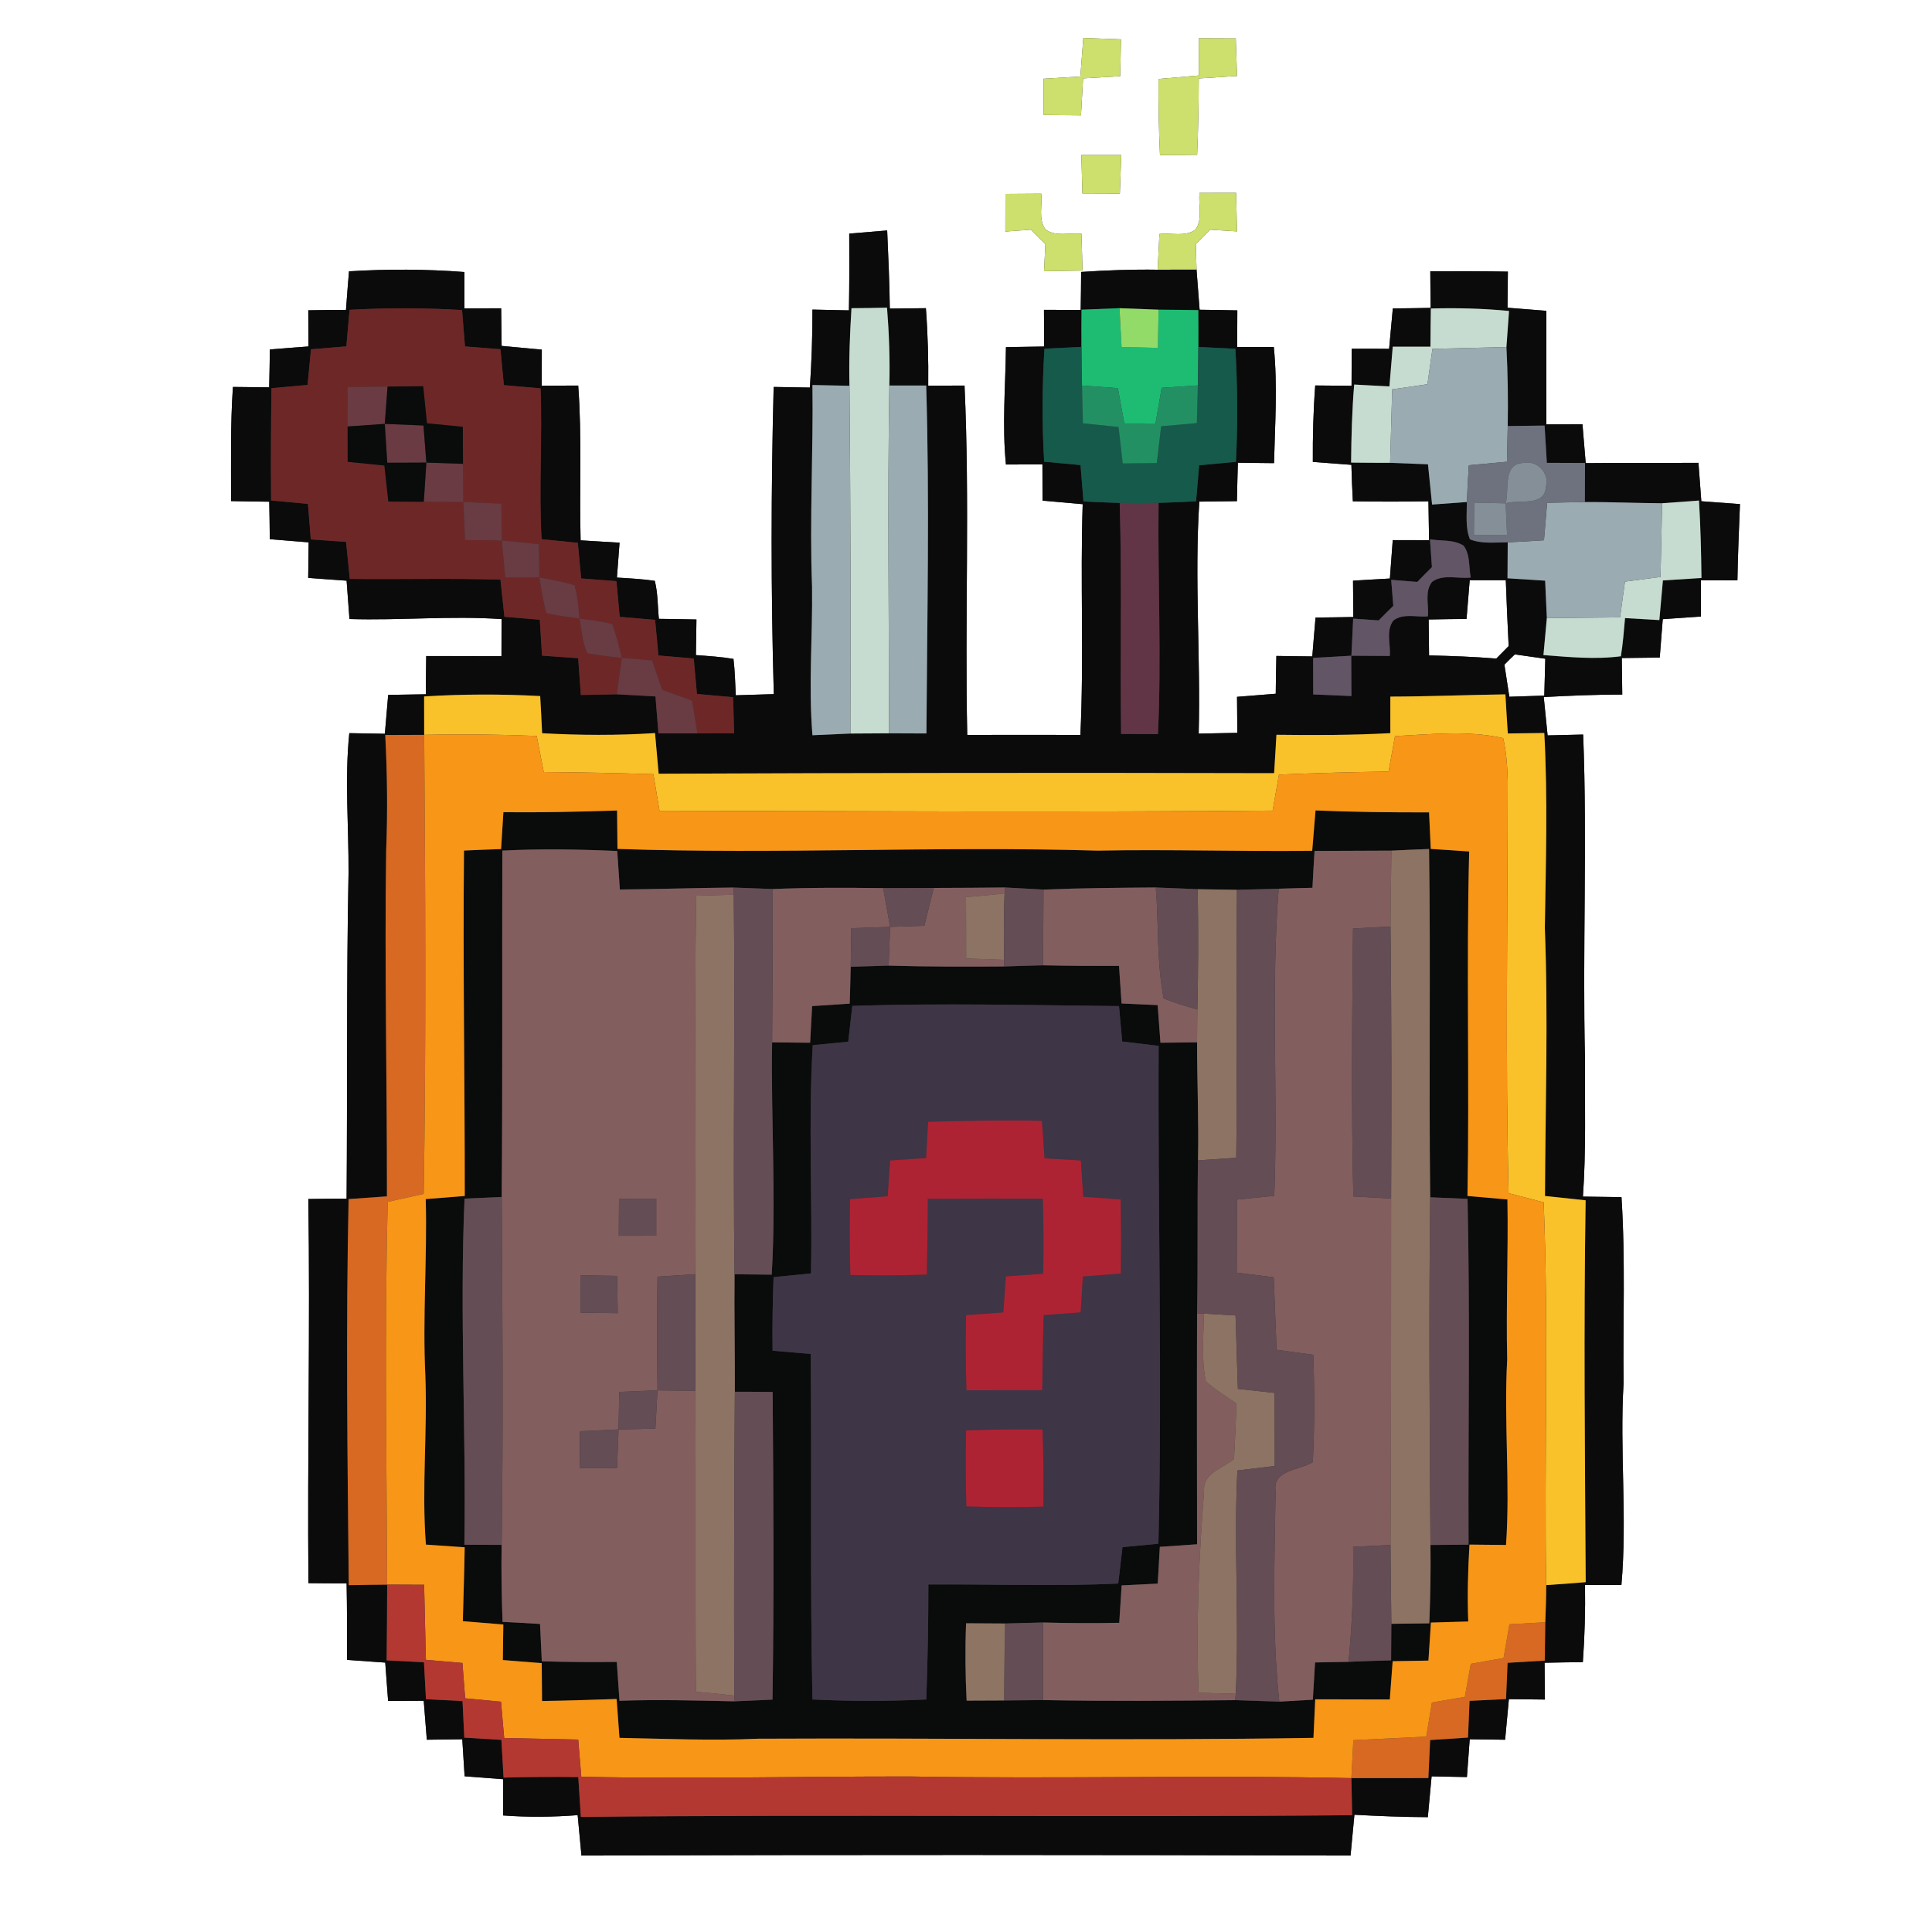 <?xml version="1.0" encoding="UTF-8" ?>
<!DOCTYPE svg PUBLIC "-//W3C//DTD SVG 1.1//EN" "http://www.w3.org/Graphics/SVG/1.1/DTD/svg11.dtd">
<svg width="250pt" height="250pt" viewBox="0 0 250 250" version="1.1" xmlns="http://www.w3.org/2000/svg">
<rect x="0" y="0" width="250" height="250" fill="#333333" stroke="none"/>
<g id="#ffffffff">
<path fill="#ffffff" opacity="1.00" d=" M 0.00 0.00 L 250.00 0.00 L 250.00 250.00 L 0.00 250.00 L 0.00 0.00 M 140.18 4.91 C 140.05 6.58 139.93 8.24 139.80 9.90 C 138.21 9.99 136.62 10.09 135.03 10.19 C 135.04 11.75 135.04 13.32 135.05 14.88 C 136.66 14.90 138.27 14.91 139.88 14.92 C 139.97 13.32 140.06 11.73 140.15 10.14 C 141.75 10.05 143.35 9.95 144.95 9.86 C 144.99 8.27 145.02 6.68 145.06 5.09 C 143.43 5.03 141.81 4.97 140.18 4.91 M 155.12 4.95 C 155.12 6.55 155.12 8.16 155.13 9.77 C 153.39 9.91 151.65 10.07 149.91 10.22 C 149.89 13.50 149.95 16.79 150.10 20.07 C 151.70 20.06 153.30 20.05 154.91 20.03 C 155.05 16.74 155.11 13.44 155.12 10.15 C 156.77 10.05 158.42 9.94 160.07 9.83 C 160.02 8.21 159.96 6.59 159.91 4.97 C 158.31 4.96 156.72 4.95 155.12 4.95 M 139.93 20.06 C 139.97 21.71 140.01 23.37 140.06 25.03 C 141.68 25.04 143.29 25.05 144.91 25.05 C 144.96 23.39 145.03 21.72 145.09 20.06 C 143.36 20.06 141.64 20.06 139.93 20.06 M 130.10 25.10 C 130.09 26.72 130.09 28.34 130.09 29.96 C 130.92 29.90 132.58 29.78 133.41 29.72 C 134.02 30.35 134.64 30.97 135.27 31.59 C 135.23 32.47 135.14 34.22 135.10 35.09 C 136.75 35.07 138.41 35.04 140.08 35.01 C 140.03 33.42 139.98 31.83 139.94 30.25 C 138.41 30.07 136.65 30.68 135.30 29.70 C 134.30 28.37 134.91 26.60 134.74 25.07 C 133.19 25.08 131.64 25.09 130.10 25.10 M 155.22 24.96 C 155.04 26.52 155.67 28.31 154.70 29.70 C 153.35 30.70 151.57 30.09 150.03 30.28 C 149.95 31.82 149.87 33.36 149.80 34.90 C 146.50 34.85 143.20 34.97 139.90 35.19 C 139.89 36.83 139.87 38.47 139.84 40.11 C 138.26 40.10 136.67 40.09 135.09 40.09 C 135.09 41.67 135.10 43.25 135.11 44.84 C 133.46 44.87 131.82 44.90 130.17 44.92 C 130.11 49.98 129.66 55.05 130.17 60.11 C 131.75 60.10 133.32 60.10 134.89 60.09 C 134.90 61.65 134.90 63.21 134.90 64.78 C 136.63 64.93 138.37 65.09 140.10 65.24 C 139.77 75.20 140.28 85.15 139.80 95.10 C 134.92 95.09 130.04 95.09 125.16 95.10 C 124.84 80.03 125.50 64.95 124.81 49.89 C 123.24 49.90 121.68 49.90 120.11 49.91 C 120.15 46.56 120.06 43.22 119.81 39.88 C 118.25 39.90 116.70 39.91 115.14 39.93 C 115.11 36.56 114.94 33.19 114.80 29.82 C 113.16 29.96 111.53 30.10 109.89 30.23 C 109.91 33.54 109.91 36.85 109.85 40.16 C 108.27 40.12 106.70 40.09 105.13 40.06 C 105.14 43.42 105.02 46.79 104.80 50.15 C 103.24 50.12 101.67 50.09 100.11 50.07 C 99.77 63.31 99.75 76.58 100.13 89.82 C 98.49 89.87 96.85 89.92 95.21 89.97 C 95.13 88.40 95.10 86.82 94.91 85.26 C 93.30 84.99 91.67 84.89 90.05 84.77 C 90.08 83.24 90.10 81.70 90.12 80.16 C 88.50 80.12 86.88 80.10 85.26 80.08 C 85.09 78.44 85.14 76.76 84.73 75.16 C 83.11 74.92 81.47 74.84 79.83 74.74 C 79.94 73.23 80.06 71.72 80.17 70.22 C 78.49 70.12 76.81 70.03 75.13 69.92 C 74.96 63.25 75.32 56.56 74.82 49.89 C 73.25 49.90 71.67 49.90 70.10 49.91 C 70.10 48.35 70.10 46.80 70.11 45.24 C 68.37 45.08 66.64 44.92 64.91 44.76 C 64.90 43.14 64.88 41.52 64.85 39.89 C 63.26 39.90 61.68 39.90 60.10 39.91 C 60.10 38.34 60.10 36.77 60.10 35.20 C 55.13 34.82 50.13 34.80 45.16 35.11 C 45.02 36.77 44.89 38.44 44.77 40.10 C 43.14 40.10 41.52 40.12 39.89 40.15 C 39.90 41.71 39.91 43.27 39.92 44.83 C 38.25 44.95 36.59 45.09 34.92 45.22 C 34.90 46.86 34.87 48.49 34.83 50.12 C 33.27 50.10 31.70 50.09 30.14 50.07 C 29.80 54.99 29.91 59.92 29.90 64.84 C 31.54 64.88 33.19 64.90 34.84 64.92 C 34.87 66.53 34.90 68.15 34.91 69.77 C 36.59 69.91 38.26 70.05 39.94 70.18 C 39.91 71.71 39.90 73.25 39.88 74.78 C 41.54 74.90 43.19 75.03 44.85 75.14 C 44.97 76.80 45.10 78.45 45.22 80.10 C 51.78 80.30 58.35 79.66 64.90 80.11 C 64.90 81.71 64.90 83.31 64.89 84.91 C 61.65 84.90 58.40 84.90 55.15 84.89 C 55.12 86.54 55.11 88.19 55.11 89.84 C 53.48 89.87 51.86 89.90 50.23 89.92 C 50.09 91.59 49.94 93.27 49.80 94.95 C 48.26 94.92 46.73 94.89 45.20 94.87 C 44.58 100.91 45.14 106.96 45.10 113.00 C 44.82 127.03 44.96 141.07 44.85 155.11 C 43.20 155.11 41.55 155.12 39.90 155.15 C 40.14 171.71 39.77 188.28 39.91 204.86 C 41.55 204.88 43.20 204.89 44.85 204.89 C 44.92 208.19 44.91 211.49 44.90 214.79 C 46.55 214.90 48.20 215.02 49.85 215.14 C 49.97 216.79 50.10 218.45 50.22 220.10 C 51.76 220.09 53.29 220.09 54.83 220.08 C 54.96 221.76 55.10 223.44 55.23 225.12 C 56.76 225.10 58.29 225.08 59.82 225.06 C 59.91 226.66 60.02 228.25 60.12 229.85 C 61.78 229.98 63.45 230.10 65.11 230.23 C 65.10 231.79 65.10 233.35 65.10 234.92 C 68.31 235.16 71.54 235.13 74.75 234.88 C 74.91 236.62 75.08 238.36 75.24 240.11 C 108.42 240.00 141.58 240.02 174.76 240.11 C 174.92 238.35 175.09 236.59 175.26 234.83 C 178.42 235.00 181.59 235.13 184.76 235.14 C 184.92 233.37 185.09 231.61 185.25 229.86 C 186.77 229.89 188.30 229.92 189.82 229.95 C 189.94 228.32 190.07 226.69 190.18 225.06 C 191.71 225.08 193.23 225.10 194.76 225.12 C 194.92 223.37 195.09 221.62 195.25 219.87 C 196.80 219.89 198.35 219.90 199.91 219.92 C 199.90 218.33 199.89 216.75 199.87 215.16 C 201.52 215.12 203.16 215.10 204.82 215.08 C 205.06 211.76 205.15 208.43 205.10 205.10 C 206.67 205.10 208.24 205.10 209.81 205.10 C 210.58 196.40 209.57 187.68 210.09 178.98 C 210.00 170.96 210.34 162.92 209.82 154.91 C 208.15 154.89 206.49 154.87 204.83 154.84 C 205.25 148.92 205.06 142.97 205.10 137.04 C 204.76 123.04 205.41 109.05 204.86 95.05 C 203.33 95.08 201.79 95.12 200.26 95.16 C 200.09 93.50 199.92 91.85 199.76 90.20 C 203.14 90.02 206.53 89.87 209.92 89.88 C 209.90 88.30 209.89 86.73 209.86 85.15 C 211.50 85.12 213.13 85.10 214.77 85.09 C 214.90 83.44 215.03 81.78 215.16 80.12 C 216.81 80.01 218.45 79.89 220.10 79.78 C 220.10 78.22 220.10 76.65 220.10 75.09 C 221.67 75.10 223.25 75.10 224.82 75.10 C 224.88 71.81 225.02 68.52 225.15 65.23 C 223.48 65.11 221.82 64.98 220.15 64.86 C 220.03 63.20 219.90 61.55 219.78 59.89 C 214.91 59.92 210.05 59.88 205.19 59.93 C 205.05 58.25 204.90 56.57 204.77 54.89 C 203.21 54.90 201.66 54.90 200.10 54.91 C 200.10 50.02 200.09 45.12 200.10 40.22 C 198.42 40.09 196.74 39.95 195.07 39.82 C 195.08 38.26 195.10 36.71 195.12 35.15 C 191.77 35.08 188.43 35.09 185.08 35.10 C 185.09 36.68 185.10 38.26 185.13 39.84 C 183.49 39.87 181.86 39.90 180.23 39.91 C 180.07 41.65 179.91 43.39 179.75 45.14 C 178.14 45.12 176.52 45.12 174.91 45.13 C 174.90 46.73 174.89 48.33 174.89 49.92 C 173.32 49.91 171.75 49.90 170.19 49.88 C 169.94 53.17 169.86 56.47 169.88 59.77 C 171.54 59.90 173.20 60.03 174.87 60.15 C 174.91 61.73 174.97 63.30 175.06 64.87 C 178.32 64.92 181.58 64.92 184.84 64.87 C 184.87 66.55 184.90 68.22 184.92 69.90 C 183.35 69.90 181.79 69.90 180.22 69.89 C 180.10 71.55 179.97 73.20 179.85 74.86 C 178.26 74.94 176.67 75.05 175.08 75.14 C 175.09 76.71 175.10 78.27 175.12 79.84 C 173.48 79.87 171.86 79.90 170.23 79.91 C 170.09 81.59 169.94 83.26 169.81 84.94 C 168.26 84.92 166.71 84.90 165.16 84.88 C 165.12 86.51 165.10 88.14 165.08 89.77 C 163.41 89.90 161.74 90.03 160.07 90.17 C 160.08 91.72 160.09 93.28 160.11 94.83 C 158.44 94.87 156.77 94.90 155.11 94.93 C 155.37 84.92 154.55 74.91 155.19 64.91 C 156.81 64.90 158.43 64.88 160.06 64.85 C 160.09 63.19 160.13 61.53 160.18 59.88 C 161.74 59.90 163.29 59.91 164.86 59.93 C 164.98 54.92 165.33 49.90 164.83 44.90 C 163.25 44.90 161.67 44.90 160.09 44.90 C 160.10 43.32 160.10 41.74 160.11 40.16 C 158.48 40.12 156.85 40.10 155.23 40.08 C 155.10 38.35 154.96 36.62 154.83 34.89 C 154.81 34.06 154.76 32.41 154.74 31.59 C 155.36 30.97 155.97 30.35 156.58 29.72 C 157.46 29.78 159.20 29.89 160.07 29.94 C 160.03 28.28 159.99 26.61 159.95 24.95 C 158.37 24.95 156.79 24.96 155.22 24.96 Z" />
<path fill="#ffffff" opacity="1.00" d=" M 190.18 75.08 C 191.73 75.09 193.29 75.09 194.85 75.08 C 194.95 77.92 195.08 80.76 195.22 83.60 C 194.68 84.14 194.15 84.68 193.62 85.22 C 190.72 84.98 187.82 84.88 184.92 84.81 C 184.90 83.26 184.89 81.71 184.87 80.16 C 186.50 80.13 188.14 80.10 189.77 80.09 C 189.90 78.42 190.04 76.75 190.18 75.08 Z" />
<path fill="#ffffff" opacity="1.00" d=" M 194.67 86.01 C 195.11 85.56 195.56 85.11 196.02 84.68 C 197.01 84.82 198.98 85.10 199.96 85.24 C 199.91 86.83 199.87 88.42 199.83 90.01 C 198.32 90.06 196.81 90.11 195.31 90.16 C 195.15 89.13 194.83 87.05 194.67 86.01 Z" />
</g>
<g id="#cddf6cff">
<path fill="#cddf6c" opacity="1.00" d=" M 140.18 4.91 C 141.81 4.97 143.43 5.03 145.06 5.09 C 145.02 6.68 144.99 8.27 144.95 9.86 C 143.35 9.95 141.75 10.05 140.15 10.14 C 140.06 11.73 139.97 13.32 139.88 14.92 C 138.27 14.91 136.66 14.90 135.05 14.88 C 135.04 13.32 135.04 11.75 135.03 10.19 C 136.62 10.09 138.21 9.99 139.80 9.90 C 139.93 8.24 140.05 6.58 140.18 4.91 Z" />
<path fill="#cddf6c" opacity="1.00" d=" M 155.12 4.95 C 156.72 4.95 158.31 4.96 159.91 4.97 C 159.96 6.59 160.02 8.21 160.07 9.83 C 158.42 9.94 156.77 10.05 155.12 10.15 C 155.11 13.44 155.05 16.74 154.91 20.03 C 153.30 20.05 151.70 20.06 150.10 20.07 C 149.95 16.79 149.89 13.50 149.91 10.22 C 151.65 10.07 153.39 9.91 155.13 9.77 C 155.12 8.16 155.12 6.55 155.12 4.95 Z" />
<path fill="#cddf6c" opacity="1.00" d=" M 139.93 20.06 C 141.64 20.06 143.36 20.06 145.09 20.06 C 145.03 21.72 144.96 23.39 144.91 25.05 C 143.29 25.05 141.68 25.04 140.06 25.03 C 140.01 23.37 139.97 21.71 139.93 20.06 Z" />
<path fill="#cddf6c" opacity="1.00" d=" M 130.10 25.10 C 131.64 25.09 133.19 25.08 134.74 25.07 C 134.91 26.60 134.30 28.37 135.30 29.70 C 136.65 30.68 138.41 30.07 139.94 30.25 C 139.98 31.83 140.03 33.42 140.08 35.01 C 138.41 35.04 136.75 35.07 135.10 35.09 C 135.14 34.22 135.23 32.47 135.27 31.59 C 134.64 30.97 134.02 30.35 133.41 29.72 C 132.58 29.78 130.92 29.90 130.09 29.96 C 130.09 28.34 130.09 26.72 130.10 25.10 Z" />
<path fill="#cddf6c" opacity="1.00" d=" M 155.22 24.96 C 156.79 24.96 158.37 24.95 159.95 24.95 C 159.99 26.61 160.03 28.28 160.07 29.94 C 159.20 29.89 157.46 29.78 156.58 29.72 C 155.97 30.35 155.36 30.97 154.74 31.59 C 154.76 32.41 154.81 34.06 154.83 34.89 C 153.15 34.90 151.48 34.90 149.80 34.90 C 149.87 33.36 149.95 31.82 150.03 30.28 C 151.57 30.09 153.35 30.70 154.70 29.70 C 155.67 28.31 155.04 26.52 155.22 24.96 Z" />
</g>
<g id="#0b0b0bff">
<path fill="#0b0b0b" opacity="1.00" d=" M 109.89 30.23 C 111.53 30.10 113.16 29.96 114.80 29.82 C 114.94 33.19 115.11 36.56 115.14 39.93 C 116.70 39.91 118.25 39.90 119.81 39.88 C 120.06 43.22 120.15 46.56 120.11 49.91 C 121.68 49.90 123.24 49.90 124.81 49.89 C 125.50 64.95 124.84 80.03 125.16 95.10 C 130.04 95.09 134.92 95.09 139.80 95.10 C 140.28 85.15 139.77 75.20 140.10 65.24 C 138.37 65.09 136.63 64.93 134.90 64.78 C 134.90 63.21 134.90 61.65 134.89 60.09 C 133.32 60.10 131.75 60.10 130.17 60.11 C 129.66 55.05 130.11 49.98 130.17 44.92 C 131.82 44.90 133.46 44.87 135.11 44.84 C 135.10 43.25 135.09 41.67 135.09 40.09 C 136.67 40.09 138.26 40.10 139.84 40.11 C 139.87 38.47 139.89 36.83 139.90 35.19 C 143.20 34.97 146.50 34.85 149.80 34.90 C 151.48 34.90 153.15 34.90 154.83 34.89 C 154.96 36.62 155.10 38.35 155.23 40.08 C 156.85 40.10 158.48 40.12 160.11 40.16 C 160.10 41.74 160.10 43.32 160.09 44.90 C 161.67 44.90 163.25 44.90 164.83 44.90 C 165.33 49.90 164.98 54.92 164.86 59.93 C 163.29 59.91 161.74 59.90 160.18 59.88 C 160.13 61.53 160.09 63.19 160.06 64.85 C 158.43 64.88 156.81 64.90 155.19 64.91 C 154.55 74.91 155.37 84.92 155.11 94.93 C 156.77 94.90 158.44 94.87 160.11 94.83 C 160.09 93.28 160.08 91.72 160.07 90.17 C 161.74 90.03 163.41 89.90 165.08 89.77 C 165.10 88.14 165.12 86.51 165.16 84.88 C 166.71 84.90 168.26 84.92 169.81 84.94 C 169.94 83.26 170.09 81.59 170.23 79.91 C 171.86 79.90 173.48 79.87 175.12 79.84 C 175.10 78.27 175.09 76.71 175.08 75.14 C 176.67 75.05 178.26 74.94 179.85 74.86 C 179.97 73.20 180.10 71.55 180.22 69.89 C 181.79 69.90 183.35 69.90 184.92 69.90 C 184.90 68.22 184.87 66.55 184.84 64.87 C 181.58 64.92 178.32 64.92 175.06 64.87 C 174.97 63.30 174.91 61.73 174.87 60.15 C 173.20 60.03 171.54 59.90 169.88 59.77 C 169.86 56.47 169.94 53.17 170.19 49.88 C 171.75 49.90 173.32 49.91 174.89 49.92 C 174.89 48.33 174.90 46.73 174.91 45.13 C 176.52 45.12 178.14 45.12 179.75 45.14 C 179.91 43.39 180.07 41.65 180.23 39.91 C 181.86 39.90 183.49 39.87 185.13 39.84 C 185.10 38.26 185.09 36.68 185.08 35.10 C 188.43 35.09 191.77 35.08 195.12 35.15 C 195.10 36.71 195.08 38.26 195.07 39.82 C 196.74 39.95 198.42 40.09 200.10 40.22 C 200.09 45.12 200.10 50.02 200.10 54.91 C 201.66 54.90 203.21 54.90 204.77 54.89 C 204.90 56.57 205.05 58.25 205.19 59.93 C 210.05 59.88 214.91 59.92 219.78 59.89 C 219.90 61.55 220.03 63.20 220.15 64.86 C 221.82 64.98 223.48 65.11 225.15 65.23 C 225.02 68.52 224.88 71.81 224.82 75.10 C 223.25 75.10 221.67 75.10 220.10 75.09 C 220.10 76.65 220.10 78.22 220.10 79.78 C 218.45 79.89 216.81 80.01 215.16 80.12 C 215.03 81.78 214.90 83.44 214.77 85.09 C 213.13 85.10 211.50 85.12 209.86 85.15 C 209.89 86.73 209.90 88.30 209.92 89.88 C 206.53 89.87 203.14 90.02 199.76 90.20 C 199.92 91.85 200.09 93.50 200.26 95.16 C 201.79 95.12 203.33 95.08 204.86 95.05 C 205.41 109.05 204.76 123.04 205.10 137.04 C 205.06 142.97 205.25 148.92 204.83 154.84 C 206.49 154.87 208.15 154.89 209.82 154.91 C 210.34 162.92 210.00 170.96 210.09 178.98 C 209.57 187.68 210.58 196.40 209.81 205.10 C 208.24 205.10 206.67 205.10 205.10 205.10 C 205.15 208.43 205.06 211.76 204.82 215.08 C 203.16 215.10 201.52 215.12 199.87 215.16 C 199.89 216.75 199.90 218.33 199.91 219.92 C 198.35 219.90 196.80 219.89 195.25 219.87 C 195.09 221.62 194.92 223.37 194.76 225.12 C 193.23 225.10 191.71 225.08 190.18 225.06 C 190.07 226.69 189.94 228.32 189.82 229.95 C 188.30 229.92 186.77 229.89 185.25 229.86 C 185.09 231.61 184.92 233.37 184.76 235.14 C 181.59 235.13 178.42 235.00 175.26 234.83 C 175.09 236.59 174.92 238.35 174.76 240.11 C 141.58 240.02 108.42 240.00 75.24 240.11 C 75.08 238.36 74.91 236.62 74.75 234.88 C 71.54 235.13 68.31 235.16 65.10 234.92 C 65.10 233.35 65.10 231.79 65.11 230.23 C 63.45 230.10 61.78 229.98 60.12 229.85 C 60.02 228.25 59.91 226.66 59.82 225.06 C 58.29 225.08 56.76 225.10 55.23 225.12 C 55.10 223.44 54.96 221.76 54.83 220.08 C 53.29 220.09 51.76 220.09 50.22 220.10 C 50.10 218.45 49.97 216.79 49.85 215.14 C 48.20 215.02 46.55 214.90 44.90 214.79 C 44.91 211.49 44.92 208.19 44.85 204.89 C 43.20 204.89 41.55 204.88 39.91 204.86 C 39.77 188.28 40.14 171.71 39.90 155.15 C 41.55 155.12 43.20 155.11 44.85 155.11 C 44.96 141.07 44.82 127.03 45.10 113.00 C 45.14 106.96 44.58 100.91 45.20 94.87 C 46.73 94.89 48.26 94.92 49.80 94.95 C 49.94 93.27 50.09 91.59 50.23 89.92 C 51.86 89.90 53.48 89.87 55.11 89.84 C 55.11 88.19 55.12 86.54 55.15 84.89 C 58.40 84.90 61.65 84.90 64.89 84.91 C 64.90 83.31 64.90 81.71 64.90 80.11 C 58.35 79.66 51.78 80.30 45.22 80.10 C 45.10 78.45 44.97 76.80 44.85 75.14 C 43.19 75.03 41.54 74.90 39.88 74.78 C 39.90 73.25 39.91 71.71 39.94 70.18 C 38.26 70.05 36.59 69.91 34.91 69.77 C 34.90 68.15 34.87 66.53 34.84 64.92 C 33.19 64.90 31.54 64.88 29.90 64.84 C 29.91 59.92 29.80 54.99 30.14 50.07 C 31.70 50.09 33.27 50.10 34.83 50.12 C 34.87 48.49 34.90 46.86 34.92 45.22 C 36.59 45.09 38.25 44.95 39.92 44.83 C 39.91 43.27 39.90 41.71 39.89 40.15 C 41.52 40.12 43.14 40.10 44.77 40.10 C 44.89 38.44 45.02 36.77 45.16 35.11 C 50.13 34.80 55.13 34.82 60.10 35.20 C 60.10 36.77 60.10 38.34 60.10 39.91 C 61.68 39.90 63.26 39.90 64.85 39.89 C 64.88 41.52 64.90 43.14 64.91 44.76 C 66.64 44.92 68.37 45.08 70.11 45.24 C 70.10 46.80 70.10 48.35 70.10 49.91 C 71.67 49.90 73.25 49.90 74.82 49.89 C 75.32 56.56 74.96 63.25 75.13 69.92 C 76.81 70.03 78.49 70.12 80.17 70.22 C 80.06 71.72 79.94 73.23 79.83 74.74 C 81.47 74.84 83.11 74.92 84.73 75.16 C 85.14 76.76 85.09 78.44 85.26 80.08 C 86.88 80.10 88.50 80.12 90.12 80.16 C 90.10 81.70 90.08 83.24 90.05 84.77 C 91.67 84.89 93.30 84.99 94.91 85.26 C 95.10 86.82 95.13 88.40 95.21 89.97 C 96.85 89.92 98.49 89.87 100.13 89.82 C 99.75 76.58 99.77 63.31 100.11 50.07 C 101.67 50.09 103.24 50.12 104.80 50.15 C 105.02 46.79 105.14 43.42 105.13 40.06 C 106.70 40.09 108.27 40.12 109.85 40.16 C 109.91 36.85 109.91 33.54 109.89 30.23 M 45.23 40.09 C 45.09 41.66 44.95 43.24 44.82 44.82 C 43.29 44.94 41.76 45.07 40.24 45.20 C 40.09 46.73 39.95 48.27 39.80 49.81 C 38.24 49.95 36.69 50.09 35.13 50.23 C 35.06 55.07 35.04 59.92 35.08 64.76 C 36.67 64.91 38.26 65.05 39.85 65.20 C 39.97 66.73 40.10 68.26 40.22 69.80 C 41.74 69.90 43.26 70.01 44.78 70.12 C 44.94 71.72 45.10 73.31 45.26 74.91 C 51.76 74.99 58.26 74.80 64.76 75.01 C 64.93 76.61 65.10 78.21 65.27 79.81 C 66.79 79.94 68.32 80.06 69.85 80.19 C 69.95 81.74 70.04 83.29 70.14 84.84 C 71.70 84.95 73.26 85.06 74.82 85.17 C 74.94 86.76 75.05 88.34 75.16 89.93 C 76.71 89.90 78.27 89.87 79.82 89.84 C 81.49 89.93 83.15 90.03 84.82 90.12 C 84.95 91.72 85.08 93.31 85.20 94.90 C 86.88 94.90 88.56 94.90 90.25 94.90 C 91.83 94.90 93.41 94.89 94.99 94.89 C 94.95 93.33 94.91 91.78 94.87 90.22 C 93.31 90.08 91.75 89.94 90.18 89.80 C 90.04 88.27 89.90 86.74 89.77 85.21 C 88.24 85.08 86.72 84.95 85.20 84.82 C 85.06 83.28 84.91 81.75 84.77 80.21 C 83.24 80.08 81.71 79.95 80.19 79.82 C 80.05 78.28 79.90 76.74 79.77 75.20 C 78.24 75.08 76.72 74.97 75.20 74.85 C 75.05 73.31 74.91 71.78 74.77 70.24 C 73.21 70.08 71.65 69.93 70.08 69.77 C 69.71 63.27 70.20 56.76 69.95 50.25 C 68.37 50.11 66.78 49.98 65.20 49.84 C 65.05 48.29 64.90 46.74 64.76 45.19 C 63.23 45.07 61.70 44.95 60.17 44.83 C 60.04 43.26 59.91 41.69 59.79 40.12 C 54.94 39.83 50.08 39.82 45.23 40.09 M 110.18 39.88 C 109.97 43.22 109.84 46.57 109.92 49.92 C 108.32 49.89 106.73 49.86 105.13 49.82 C 105.25 58.54 104.74 67.26 105.08 75.97 C 105.16 82.36 104.60 88.75 105.13 95.14 C 106.77 95.07 108.40 95.00 110.04 94.92 C 111.71 94.91 113.37 94.90 115.04 94.89 C 116.65 94.90 118.27 94.90 119.88 94.91 C 119.97 79.90 120.30 64.89 119.85 49.89 C 118.26 49.89 116.67 49.89 115.08 49.89 C 115.17 46.53 115.05 43.17 114.78 39.81 C 113.24 39.85 111.71 39.87 110.18 39.88 M 139.95 40.07 C 139.94 41.67 139.92 43.28 139.94 44.89 C 138.34 44.97 136.75 45.04 135.15 45.12 C 134.85 49.99 134.83 54.87 135.11 59.74 C 136.68 59.89 138.25 60.03 139.82 60.18 C 139.95 61.75 140.07 63.32 140.20 64.89 C 141.76 64.96 143.32 65.04 144.89 65.08 C 145.19 75.04 144.92 85.01 145.07 94.97 C 146.65 94.98 148.24 94.98 149.84 94.99 C 150.31 85.02 149.80 75.05 149.92 65.07 C 151.53 65.03 153.15 64.95 154.77 64.87 C 154.90 63.32 155.03 61.76 155.17 60.21 C 156.75 60.06 158.34 59.91 159.93 59.76 C 160.17 54.88 160.14 50.00 159.86 45.13 C 158.26 45.05 156.66 44.97 155.07 44.90 C 155.08 43.31 155.07 41.72 155.06 40.13 C 153.35 40.10 151.63 40.09 149.92 40.07 C 148.24 40.00 146.55 39.94 144.86 39.88 C 143.22 39.94 141.59 40.00 139.95 40.07 M 185.15 39.92 C 185.12 41.57 185.11 43.21 185.10 44.86 C 183.47 44.87 181.84 44.87 180.22 44.86 C 180.08 46.57 179.93 48.29 179.79 50.00 C 178.27 49.93 176.75 49.84 175.23 49.76 C 174.95 53.12 174.86 56.49 174.83 59.86 C 176.51 59.88 178.20 59.89 179.88 59.89 C 181.51 59.95 183.15 60.02 184.78 60.08 C 184.95 61.82 185.13 63.55 185.31 65.29 C 186.81 65.18 188.31 65.07 189.81 64.96 C 189.82 66.57 189.59 68.26 190.21 69.79 C 191.76 70.41 193.47 70.17 195.10 70.18 C 195.09 71.73 195.08 73.28 195.07 74.83 C 196.69 74.93 198.31 75.04 199.94 75.14 C 200.02 76.75 200.09 78.36 200.16 79.98 C 200.02 81.57 199.87 83.17 199.72 84.77 C 203.05 85.02 206.41 85.36 209.74 84.92 C 210.01 83.28 210.13 81.63 210.28 79.98 C 211.76 80.07 213.24 80.15 214.72 80.24 C 214.87 78.53 215.03 76.82 215.18 75.11 C 216.85 75.00 218.51 74.89 220.17 74.79 C 220.13 71.45 220.05 68.11 219.85 64.77 C 218.26 64.89 216.67 65.00 215.08 65.12 C 211.75 65.11 208.42 64.94 205.08 64.97 C 205.08 63.28 205.09 61.59 205.10 59.91 C 203.45 59.90 201.80 59.90 200.16 59.89 C 200.06 58.28 199.96 56.68 199.87 55.07 C 198.27 55.09 196.69 55.11 195.10 55.13 C 195.16 51.72 195.11 48.31 194.93 44.91 C 195.04 43.35 195.15 41.79 195.27 40.24 C 191.91 39.91 188.53 39.83 185.15 39.92 M 185.04 69.78 C 185.11 70.68 185.23 72.49 185.29 73.39 C 184.65 74.02 184.02 74.65 183.40 75.30 C 182.56 75.23 180.87 75.09 180.02 75.03 C 180.09 75.87 180.22 77.56 180.29 78.40 C 179.65 79.02 179.02 79.65 178.40 80.28 C 177.57 80.23 175.92 80.11 175.10 80.05 C 175.02 81.65 174.94 83.25 174.87 84.85 C 173.22 84.94 171.57 85.04 169.92 85.13 C 169.92 86.70 169.93 88.28 169.93 89.86 C 171.58 89.92 173.22 90.00 174.87 90.07 C 174.87 88.33 174.86 86.59 174.85 84.85 C 176.51 84.86 178.17 84.87 179.84 84.88 C 179.97 83.36 179.30 81.63 180.30 80.30 C 181.58 79.31 183.29 79.90 184.77 79.75 C 184.91 78.27 184.31 76.58 185.30 75.30 C 186.74 74.23 188.66 74.94 190.31 74.73 C 190.04 73.35 190.27 71.79 189.39 70.61 C 188.10 69.78 186.48 70.04 185.04 69.78 M 190.18 75.08 C 190.04 76.75 189.90 78.42 189.77 80.09 C 188.14 80.10 186.50 80.13 184.87 80.16 C 184.89 81.71 184.90 83.26 184.92 84.81 C 187.82 84.88 190.72 84.98 193.62 85.22 C 194.15 84.68 194.68 84.14 195.22 83.60 C 195.08 80.76 194.95 77.92 194.85 75.08 C 193.29 75.09 191.73 75.09 190.18 75.08 M 194.67 86.01 C 194.83 87.05 195.15 89.13 195.31 90.16 C 196.81 90.11 198.32 90.06 199.83 90.01 C 199.87 88.42 199.91 86.83 199.96 85.24 C 198.98 85.10 197.01 84.82 196.02 84.68 C 195.56 85.11 195.11 85.56 194.67 86.01 M 54.88 90.12 C 54.89 91.78 54.89 93.43 54.89 95.09 C 53.21 95.10 51.53 95.11 49.85 95.11 C 50.11 100.08 50.17 105.07 49.97 110.04 C 49.75 124.96 50.09 139.89 50.07 154.81 C 48.41 154.92 46.76 155.04 45.11 155.16 C 44.75 171.81 44.96 188.47 45.13 205.12 C 46.79 205.09 48.45 205.06 50.10 205.05 C 50.09 208.32 50.07 211.58 50.03 214.85 C 51.64 214.93 53.25 215.01 54.86 215.10 C 54.95 216.69 55.03 218.28 55.12 219.88 C 56.69 219.95 58.27 220.03 59.85 220.11 C 59.93 221.69 60.00 223.27 60.08 224.85 C 61.68 224.95 63.28 225.04 64.88 225.14 C 64.97 226.76 65.07 228.39 65.16 230.02 C 68.38 229.93 71.60 229.92 74.83 229.95 C 74.94 231.67 75.05 233.39 75.16 235.11 C 108.42 234.77 141.69 235.19 174.97 234.89 C 174.93 233.29 174.90 231.69 174.87 230.09 C 178.19 230.10 181.51 230.08 184.83 230.08 C 184.90 228.44 184.98 226.80 185.06 225.16 C 186.69 225.05 188.32 224.94 189.96 224.84 C 190.03 223.25 190.09 221.67 190.16 220.09 C 191.73 220.01 193.30 219.93 194.88 219.86 C 194.94 218.29 195.01 216.73 195.08 215.17 C 196.68 215.07 198.29 214.97 199.89 214.88 C 199.91 213.22 199.93 211.57 199.96 209.92 C 200.02 208.32 200.08 206.72 200.08 205.11 C 201.78 205.00 203.48 204.88 205.19 204.73 C 205.09 188.26 204.92 171.79 205.18 155.32 C 203.42 155.14 201.67 154.94 199.92 154.76 C 199.97 143.19 200.35 131.62 199.90 120.05 C 200.03 111.65 200.29 103.25 199.83 94.85 C 198.25 94.87 196.68 94.89 195.11 94.91 C 195.00 93.22 194.89 91.53 194.80 89.85 C 189.83 89.92 184.87 90.13 179.91 90.14 C 179.91 91.71 179.90 93.29 179.91 94.87 C 175.00 95.14 170.08 95.14 165.17 95.08 C 165.08 96.74 164.97 98.39 164.87 100.05 C 138.33 99.98 111.77 100.01 85.23 100.12 C 85.07 98.36 84.91 96.61 84.76 94.86 C 79.90 95.18 75.02 95.15 70.15 94.88 C 70.08 93.28 69.99 91.67 69.90 90.07 C 64.90 89.80 59.88 89.81 54.88 90.12 Z" />
</g>
<g id="#6e2727ff">
<path fill="#6e2727" opacity="1.00" d=" M 45.23 40.09 C 50.08 39.82 54.94 39.83 59.79 40.12 C 59.91 41.69 60.04 43.26 60.17 44.83 C 61.70 44.95 63.23 45.07 64.76 45.19 C 64.90 46.74 65.05 48.29 65.20 49.84 C 66.78 49.98 68.37 50.11 69.95 50.25 C 70.20 56.76 69.71 63.27 70.08 69.77 C 71.65 69.93 73.21 70.08 74.77 70.24 C 74.91 71.78 75.05 73.31 75.20 74.85 C 76.72 74.97 78.24 75.08 79.77 75.20 C 79.90 76.74 80.05 78.28 80.19 79.82 C 81.71 79.95 83.24 80.08 84.77 80.21 C 84.91 81.75 85.06 83.28 85.20 84.82 C 86.72 84.95 88.24 85.08 89.77 85.21 C 89.90 86.74 90.04 88.27 90.18 89.80 C 91.75 89.94 93.31 90.08 94.87 90.22 C 94.91 91.78 94.95 93.33 94.99 94.89 C 93.41 94.89 91.83 94.90 90.25 94.90 C 90.01 93.49 89.78 92.08 89.56 90.67 C 88.26 90.20 86.98 89.73 85.69 89.26 C 85.25 87.99 84.81 86.72 84.38 85.45 C 83.08 85.34 81.77 85.23 80.47 85.13 C 80.09 83.66 79.76 82.17 79.23 80.75 C 77.85 80.38 76.41 80.24 75.00 80.04 C 74.84 78.60 74.75 77.13 74.35 75.73 C 72.86 75.26 71.32 75.02 69.79 74.72 C 69.78 73.29 69.75 71.86 69.73 70.42 C 68.13 70.26 66.53 70.09 64.93 69.93 C 64.92 68.34 64.90 66.75 64.88 65.17 C 63.24 65.10 61.59 65.03 59.95 64.96 C 59.93 63.31 59.92 61.67 59.91 60.02 C 59.91 58.42 59.90 56.83 59.89 55.23 C 58.34 55.08 56.80 54.92 55.25 54.77 C 55.09 53.17 54.92 51.58 54.76 49.98 C 53.23 49.99 51.69 50.00 50.15 50.02 C 48.43 50.04 46.71 50.07 44.99 50.09 C 44.99 51.79 44.98 53.49 44.98 55.19 C 44.98 56.71 44.99 58.24 44.99 59.76 C 46.58 59.92 48.16 60.08 49.74 60.24 C 49.91 61.79 50.08 63.35 50.25 64.90 C 51.78 64.91 53.31 64.92 54.84 64.93 C 56.54 64.94 58.24 64.95 59.95 64.96 C 60.02 66.60 60.10 68.24 60.18 69.88 C 61.77 69.90 63.35 69.91 64.93 69.93 C 65.08 71.53 65.23 73.13 65.38 74.73 C 66.85 74.74 68.32 74.73 69.79 74.72 C 70.05 76.27 70.27 77.82 70.70 79.33 C 72.11 79.69 73.56 79.84 75.00 80.04 C 75.27 81.54 75.34 83.13 76.00 84.53 C 77.48 84.79 78.97 84.99 80.47 85.13 C 80.24 86.70 80.03 88.27 79.82 89.84 C 78.27 89.87 76.71 89.90 75.16 89.93 C 75.05 88.34 74.94 86.76 74.82 85.17 C 73.26 85.06 71.70 84.95 70.14 84.84 C 70.04 83.29 69.95 81.74 69.85 80.19 C 68.32 80.06 66.79 79.94 65.27 79.81 C 65.10 78.21 64.93 76.61 64.76 75.01 C 58.26 74.80 51.76 74.99 45.26 74.91 C 45.10 73.31 44.94 71.72 44.78 70.12 C 43.26 70.01 41.74 69.90 40.22 69.80 C 40.10 68.26 39.97 66.73 39.85 65.20 C 38.26 65.05 36.67 64.91 35.08 64.76 C 35.04 59.92 35.06 55.07 35.13 50.23 C 36.69 50.09 38.24 49.95 39.80 49.81 C 39.95 48.27 40.09 46.73 40.24 45.20 C 41.76 45.07 43.29 44.94 44.82 44.82 C 44.95 43.24 45.09 41.66 45.23 40.09 Z" />
</g>
<g id="#c7dcd0ff">
<path fill="#c7dcd0" opacity="1.00" d=" M 110.18 39.88 C 111.71 39.87 113.24 39.85 114.78 39.81 C 115.05 43.17 115.17 46.53 115.08 49.89 C 114.83 64.89 115.04 79.89 115.04 94.89 C 113.37 94.90 111.71 94.91 110.04 94.92 C 110.11 79.92 110.05 64.92 109.92 49.92 C 109.84 46.57 109.97 43.22 110.18 39.88 Z" />
<path fill="#c7dcd0" opacity="1.00" d=" M 185.15 39.92 C 188.53 39.83 191.91 39.91 195.27 40.24 C 195.15 41.79 195.04 43.35 194.93 44.91 C 191.74 44.99 188.55 45.07 185.36 45.14 C 185.14 46.67 184.93 48.19 184.71 49.72 C 183.19 49.94 181.67 50.16 180.15 50.38 C 180.06 53.55 179.97 56.72 179.88 59.89 C 178.20 59.89 176.51 59.88 174.83 59.86 C 174.86 56.49 174.95 53.12 175.23 49.76 C 176.75 49.84 178.27 49.93 179.79 50.00 C 179.93 48.29 180.08 46.57 180.22 44.86 C 181.84 44.87 183.47 44.87 185.10 44.86 C 185.11 43.21 185.12 41.57 185.15 39.92 Z" />
<path fill="#c7dcd0" opacity="1.00" d=" M 215.08 65.12 C 216.67 65.00 218.26 64.89 219.85 64.77 C 220.05 68.11 220.13 71.45 220.17 74.79 C 218.51 74.89 216.85 75.00 215.18 75.11 C 215.03 76.82 214.87 78.53 214.72 80.24 C 213.24 80.15 211.76 80.07 210.28 79.98 C 210.13 81.63 210.01 83.28 209.74 84.92 C 206.41 85.36 203.05 85.02 199.72 84.77 C 199.87 83.17 200.02 81.57 200.16 79.98 C 203.32 79.95 206.48 79.92 209.64 79.89 C 209.85 78.35 210.05 76.80 210.27 75.26 C 211.80 75.06 213.33 74.86 214.87 74.66 C 214.94 71.48 215.01 68.30 215.08 65.12 Z" />
</g>
<g id="#1ebc73ff">
<path fill="#1ebc73" opacity="1.00" d=" M 139.95 40.07 C 141.59 40.00 143.22 39.94 144.86 39.88 C 144.95 41.55 145.04 43.23 145.13 44.90 C 146.69 44.94 148.26 44.98 149.83 45.02 C 149.86 43.37 149.89 41.72 149.92 40.07 C 151.63 40.09 153.35 40.10 155.06 40.13 C 155.07 41.72 155.08 43.31 155.07 44.90 C 155.05 46.56 155.03 48.22 155.00 49.87 C 153.44 49.97 151.88 50.08 150.32 50.18 C 150.05 51.72 149.79 53.26 149.52 54.80 C 148.18 54.80 146.84 54.79 145.49 54.79 C 145.21 53.26 144.93 51.74 144.65 50.22 C 143.10 50.11 141.55 50.00 140.01 49.89 C 139.97 48.22 139.95 46.56 139.94 44.89 C 139.92 43.28 139.94 41.67 139.95 40.07 Z" />
</g>
<g id="#92db69ff">
<path fill="#92db69" opacity="1.00" d=" M 144.86 39.88 C 146.55 39.94 148.24 40.00 149.92 40.07 C 149.89 41.72 149.86 43.37 149.83 45.02 C 148.26 44.98 146.69 44.94 145.13 44.90 C 145.04 43.23 144.95 41.55 144.86 39.88 Z" />
</g>
<g id="#165a4cff">
<path fill="#165a4c" opacity="1.00" d=" M 135.15 45.12 C 136.75 45.04 138.34 44.97 139.94 44.89 C 139.95 46.56 139.97 48.22 140.01 49.89 C 140.04 51.52 140.09 53.15 140.13 54.78 C 141.66 54.93 143.20 55.09 144.74 55.25 C 144.92 56.82 145.10 58.40 145.28 59.97 C 146.75 59.95 148.22 59.94 149.69 59.92 C 149.88 58.33 150.06 56.75 150.25 55.16 C 151.79 55.02 153.33 54.89 154.87 54.75 C 154.91 53.12 154.96 51.50 155.00 49.87 C 155.03 48.22 155.05 46.56 155.07 44.90 C 156.66 44.97 158.26 45.05 159.86 45.13 C 160.14 50.00 160.17 54.88 159.93 59.76 C 158.34 59.91 156.75 60.06 155.17 60.21 C 155.03 61.76 154.90 63.32 154.77 64.87 C 153.15 64.95 151.53 65.03 149.92 65.07 C 148.24 65.11 146.57 65.11 144.89 65.08 C 143.32 65.04 141.76 64.96 140.20 64.89 C 140.07 63.32 139.95 61.75 139.82 60.18 C 138.25 60.03 136.68 59.89 135.11 59.74 C 134.83 54.87 134.85 49.99 135.15 45.12 Z" />
</g>
<g id="#9babb2ff">
<path fill="#9babb2" opacity="1.00" d=" M 185.36 45.14 C 188.55 45.07 191.74 44.99 194.93 44.91 C 195.11 48.31 195.16 51.72 195.10 55.13 C 195.07 56.67 195.03 58.21 195.00 59.75 C 193.35 59.90 191.71 60.05 190.06 60.20 C 189.97 61.78 189.87 63.37 189.81 64.96 C 188.31 65.07 186.81 65.18 185.31 65.29 C 185.13 63.55 184.95 61.82 184.78 60.08 C 183.15 60.02 181.51 59.95 179.88 59.89 C 179.97 56.72 180.06 53.55 180.15 50.38 C 181.67 50.16 183.19 49.94 184.71 49.72 C 184.93 48.19 185.14 46.67 185.36 45.14 Z" />
<path fill="#9babb2" opacity="1.00" d=" M 105.13 49.82 C 106.73 49.86 108.32 49.89 109.92 49.92 C 110.05 64.92 110.11 79.92 110.04 94.92 C 108.40 95.00 106.77 95.07 105.13 95.14 C 104.60 88.75 105.16 82.36 105.08 75.97 C 104.74 67.26 105.25 58.54 105.13 49.82 Z" />
<path fill="#9babb2" opacity="1.00" d=" M 115.08 49.89 C 116.67 49.89 118.26 49.89 119.85 49.89 C 120.30 64.89 119.97 79.90 119.88 94.91 C 118.27 94.90 116.65 94.90 115.04 94.89 C 115.04 79.89 114.83 64.89 115.08 49.89 Z" />
<path fill="#9babb2" opacity="1.00" d=" M 200.20 65.06 C 201.82 65.03 203.45 64.99 205.08 64.97 C 208.42 64.94 211.75 65.11 215.08 65.12 C 215.01 68.30 214.94 71.48 214.87 74.66 C 213.33 74.86 211.80 75.06 210.27 75.26 C 210.05 76.80 209.85 78.35 209.64 79.89 C 206.48 79.92 203.32 79.95 200.16 79.98 C 200.09 78.36 200.02 76.75 199.94 75.14 C 198.31 75.04 196.69 74.93 195.07 74.83 C 195.08 73.28 195.09 71.73 195.10 70.18 C 196.66 70.11 198.23 70.01 199.79 69.91 C 199.92 68.30 200.06 66.68 200.20 65.06 Z" />
</g>
<g id="#6a3b42ff">
<path fill="#6a3b42" opacity="1.00" d=" M 44.99 50.09 C 46.71 50.07 48.43 50.04 50.15 50.02 C 50.03 51.63 49.91 53.24 49.79 54.85 C 48.18 54.96 46.58 55.07 44.98 55.19 C 44.98 53.49 44.99 51.79 44.99 50.09 Z" />
<path fill="#6a3b42" opacity="1.00" d=" M 49.79 54.85 C 51.46 54.92 53.13 54.99 54.80 55.06 C 54.92 56.66 55.05 58.26 55.17 59.86 C 53.49 59.87 51.80 59.87 50.11 59.88 C 50.00 58.20 49.89 56.52 49.79 54.85 Z" />
<path fill="#6a3b42" opacity="1.00" d=" M 55.17 59.86 C 56.75 59.91 58.33 59.97 59.91 60.02 C 59.92 61.67 59.93 63.31 59.95 64.96 C 58.24 64.95 56.54 64.94 54.84 64.93 C 54.95 63.24 55.06 61.55 55.17 59.86 Z" />
</g>
<g id="#0a0b0bff">
<path fill="#0a0b0b" opacity="1.00" d=" M 50.15 50.02 C 51.69 50.00 53.23 49.99 54.76 49.98 C 54.92 51.58 55.09 53.17 55.25 54.77 C 56.80 54.92 58.34 55.08 59.89 55.23 C 59.90 56.83 59.91 58.42 59.91 60.02 C 58.33 59.97 56.75 59.91 55.17 59.86 C 55.05 58.26 54.92 56.66 54.80 55.06 C 53.13 54.99 51.46 54.92 49.79 54.85 C 49.91 53.24 50.03 51.63 50.15 50.02 Z" />
<path fill="#0a0b0b" opacity="1.00" d=" M 44.98 55.19 C 46.58 55.07 48.18 54.96 49.79 54.85 C 49.89 56.52 50.00 58.20 50.11 59.88 C 51.80 59.87 53.49 59.87 55.17 59.86 C 55.06 61.55 54.95 63.24 54.84 64.93 C 53.31 64.92 51.78 64.91 50.25 64.90 C 50.08 63.35 49.91 61.79 49.74 60.24 C 48.16 60.08 46.58 59.92 44.99 59.76 C 44.99 58.24 44.98 56.71 44.98 55.19 Z" />
<path fill="#0a0b0b" opacity="1.00" d=" M 65.14 105.10 C 70.05 105.15 74.95 105.04 79.85 104.88 C 79.87 106.53 79.89 108.19 79.90 109.85 C 100.60 110.56 121.31 109.46 142.01 110.07 C 151.27 109.89 160.53 110.20 169.80 110.09 C 169.94 108.35 170.09 106.61 170.23 104.87 C 175.13 105.08 180.02 105.13 184.92 105.12 C 184.99 106.69 185.07 108.27 185.14 109.85 C 186.80 109.95 188.45 110.07 190.11 110.18 C 189.73 125.04 190.16 139.90 189.89 154.76 C 191.61 154.91 193.34 155.06 195.06 155.21 C 195.18 162.12 194.87 169.02 195.03 175.93 C 194.58 183.93 195.44 191.93 194.88 199.92 C 193.30 199.90 191.72 199.88 190.15 199.87 C 189.95 203.18 189.86 206.50 189.99 209.82 C 188.38 209.87 186.77 209.91 185.16 209.96 C 185.05 211.59 184.94 213.23 184.84 214.88 C 183.29 214.90 181.75 214.93 180.21 214.96 C 180.08 216.61 179.96 218.26 179.84 219.91 C 176.62 219.90 173.41 219.90 170.19 219.89 C 170.12 221.55 170.04 223.22 169.96 224.88 C 145.99 225.27 122.02 224.87 98.04 224.99 C 92.08 225.26 86.12 224.99 80.16 224.88 C 80.04 223.20 79.92 221.52 79.79 219.85 C 76.58 219.95 73.36 220.07 70.14 220.11 C 70.12 218.47 70.11 216.84 70.10 215.21 C 68.42 215.08 66.74 214.94 65.07 214.81 C 65.09 213.28 65.10 211.74 65.13 210.21 C 63.38 210.06 61.64 209.92 59.89 209.78 C 59.97 206.59 60.08 203.40 60.13 200.22 C 58.46 200.10 56.78 199.99 55.11 199.87 C 54.55 192.59 55.32 185.31 55.04 178.02 C 54.67 170.40 55.29 162.78 55.09 155.16 C 56.77 155.02 58.45 154.89 60.14 154.76 C 60.15 139.86 59.89 124.96 60.04 110.06 C 61.64 109.99 63.24 109.92 64.84 109.87 C 64.94 108.28 65.04 106.69 65.14 105.10 M 65.00 110.07 C 64.96 125.01 65.04 139.95 64.92 154.89 C 63.31 154.96 61.71 155.03 60.11 155.10 C 59.47 170.02 60.32 184.96 60.09 199.89 C 61.70 199.89 63.30 199.90 64.91 199.91 C 64.85 203.23 64.91 206.55 65.03 209.87 C 66.65 209.95 68.27 210.04 69.88 210.14 C 69.96 211.75 70.03 213.36 70.11 214.97 C 73.34 215.07 76.58 215.09 79.81 215.05 C 79.93 216.72 80.05 218.40 80.16 220.08 C 85.13 219.90 90.10 220.05 95.07 220.15 C 96.70 220.08 98.33 220.00 99.96 219.93 C 100.17 206.66 100.08 193.39 99.98 180.12 C 98.35 180.10 96.72 180.09 95.09 180.09 C 95.11 175.02 95.00 169.95 95.05 164.89 C 96.65 164.90 98.26 164.92 99.86 164.94 C 100.45 154.92 99.75 144.90 99.91 134.88 C 101.55 134.89 103.19 134.91 104.83 134.93 C 104.91 133.35 105.00 131.77 105.09 130.19 C 106.71 130.08 108.33 129.98 109.95 129.87 C 110.00 128.28 110.05 126.69 110.08 125.10 C 111.71 125.05 113.35 125.00 114.99 124.95 C 119.97 125.10 124.95 125.09 129.94 125.06 C 131.61 125.00 133.29 124.95 134.97 124.91 C 138.24 124.98 141.52 125.00 144.80 124.99 C 144.91 126.61 145.02 128.23 145.13 129.85 C 146.68 129.92 148.24 129.99 149.80 130.06 C 149.92 131.68 150.04 133.30 150.16 134.93 C 151.74 134.91 153.32 134.90 154.90 134.88 C 154.90 139.97 155.13 145.06 155.02 150.15 C 154.91 156.75 155.03 163.34 154.90 169.93 C 154.87 179.90 154.89 189.86 154.90 199.83 C 153.29 199.94 151.69 200.05 150.08 200.16 C 149.99 201.75 149.90 203.33 149.81 204.92 C 148.25 204.99 146.70 205.07 145.14 205.15 C 145.04 206.76 144.93 208.37 144.83 209.99 C 141.54 210.06 138.25 210.04 134.96 209.95 C 133.32 209.99 131.68 210.03 130.04 210.08 C 128.36 210.07 126.69 210.06 125.01 210.05 C 124.88 213.39 124.91 216.73 125.08 220.06 C 126.69 220.05 128.30 220.05 129.91 220.04 C 131.60 220.02 133.29 220.00 134.98 219.99 C 143.26 220.15 151.56 220.08 159.84 220.00 C 161.74 220.07 163.64 220.13 165.54 220.19 C 166.99 220.10 168.43 220.02 169.88 219.94 C 169.98 218.33 170.08 216.72 170.17 215.12 C 171.61 215.09 173.05 215.06 174.50 215.04 C 176.33 214.96 178.17 214.90 180.01 214.85 C 180.02 213.27 180.04 211.70 180.04 210.12 C 181.67 210.10 183.31 210.08 184.95 210.06 C 185.09 206.68 185.15 203.30 185.10 199.92 C 186.74 199.91 188.38 199.89 190.03 199.88 C 189.97 184.97 190.23 170.05 189.90 155.13 C 188.29 155.06 186.68 154.99 185.07 154.93 C 184.88 139.90 185.14 124.88 184.92 109.86 C 183.30 109.92 181.67 109.99 180.05 110.07 C 176.73 110.09 173.41 110.10 170.10 110.11 C 170.00 111.69 169.91 113.28 169.83 114.88 C 168.37 114.91 166.91 114.95 165.46 115.00 C 163.65 115.05 161.86 115.10 160.06 115.14 C 158.36 115.11 156.67 115.09 154.98 115.06 C 153.17 114.98 151.37 114.91 149.56 114.84 C 144.72 114.88 139.87 114.91 135.03 115.11 C 133.37 115.01 131.71 114.93 130.05 114.84 C 126.97 114.88 123.90 114.89 120.83 114.90 C 118.65 114.90 116.46 114.91 114.28 114.92 C 109.51 114.87 104.75 114.84 99.99 115.04 C 98.30 114.97 96.62 114.91 94.94 114.85 C 90.03 114.89 85.12 115.06 80.21 115.10 C 80.10 113.44 79.98 111.78 79.87 110.12 C 74.92 109.90 69.95 109.81 65.00 110.07 M 110.29 130.16 C 110.11 131.70 109.94 133.25 109.76 134.80 C 108.23 134.94 106.70 135.09 105.17 135.24 C 104.58 145.08 105.14 154.93 104.94 164.78 C 103.32 164.94 101.71 165.10 100.10 165.26 C 99.98 168.43 99.93 171.60 99.97 174.78 C 101.61 174.92 103.25 175.06 104.90 175.20 C 105.05 190.10 104.81 205.01 105.13 219.91 C 110.04 220.15 114.95 220.15 119.86 219.91 C 120.04 214.95 120.13 209.99 120.13 205.03 C 128.32 204.97 136.51 205.30 144.70 204.91 C 144.88 203.34 145.07 201.77 145.25 200.20 C 146.80 200.05 148.35 199.90 149.90 199.76 C 150.41 178.28 149.81 156.80 149.93 135.33 C 148.36 135.14 146.78 134.95 145.21 134.77 C 145.07 133.24 144.93 131.71 144.80 130.19 C 133.30 130.07 121.79 129.79 110.29 130.16 Z" />
</g>
<g id="#239063ff">
<path fill="#239063" opacity="1.00" d=" M 140.01 49.89 C 141.55 50.00 143.10 50.11 144.65 50.22 C 144.93 51.74 145.21 53.26 145.49 54.79 C 146.84 54.79 148.18 54.80 149.52 54.80 C 149.79 53.26 150.05 51.72 150.32 50.18 C 151.88 50.08 153.44 49.97 155.00 49.87 C 154.96 51.50 154.91 53.12 154.87 54.75 C 153.33 54.89 151.79 55.02 150.25 55.16 C 150.06 56.75 149.88 58.33 149.69 59.92 C 148.22 59.94 146.75 59.95 145.28 59.97 C 145.10 58.40 144.92 56.82 144.74 55.25 C 143.20 55.09 141.66 54.93 140.13 54.78 C 140.09 53.15 140.04 51.52 140.01 49.89 Z" />
</g>
<g id="#6e727eff">
<path fill="#6e727e" opacity="1.00" d=" M 195.10 55.13 C 196.69 55.11 198.27 55.09 199.87 55.07 C 199.96 56.68 200.06 58.28 200.16 59.89 C 201.80 59.90 203.45 59.90 205.10 59.91 C 205.09 61.59 205.08 63.28 205.08 64.97 C 203.45 64.99 201.82 65.03 200.20 65.06 C 200.06 66.68 199.92 68.30 199.79 69.91 C 198.23 70.01 196.66 70.11 195.10 70.18 C 193.47 70.17 191.76 70.41 190.21 69.79 C 189.59 68.26 189.82 66.57 189.81 64.96 C 189.87 63.37 189.97 61.78 190.06 60.20 C 191.71 60.05 193.35 59.90 195.00 59.75 C 195.03 58.21 195.07 56.67 195.10 55.13 M 194.83 65.13 C 196.59 64.58 199.88 65.64 200.04 62.98 C 200.52 61.15 198.88 59.51 197.05 59.91 C 194.42 60.09 195.33 63.35 194.83 65.13 M 190.77 65.04 C 190.75 66.44 190.74 67.84 190.72 69.25 C 192.15 69.23 193.58 69.22 195.01 69.21 C 194.95 67.85 194.89 66.49 194.83 65.13 C 193.48 65.10 192.12 65.07 190.77 65.04 Z" />
</g>
<g id="#858f98ff">
<path fill="#858f98" opacity="1.00" d=" M 194.83 65.13 C 195.33 63.35 194.42 60.09 197.05 59.91 C 198.88 59.51 200.52 61.15 200.04 62.98 C 199.88 65.64 196.59 64.58 194.83 65.13 Z" />
<path fill="#858f98" opacity="1.00" d=" M 190.77 65.04 C 192.12 65.07 193.48 65.10 194.83 65.13 C 194.89 66.49 194.95 67.85 195.01 69.21 C 193.58 69.22 192.15 69.23 190.72 69.25 C 190.74 67.84 190.75 66.44 190.77 65.04 Z" />
</g>
<g id="#693b42ff">
<path fill="#693b42" opacity="1.00" d=" M 59.95 64.96 C 61.59 65.03 63.24 65.10 64.88 65.17 C 64.90 66.75 64.92 68.34 64.93 69.93 C 63.35 69.91 61.77 69.90 60.18 69.88 C 60.10 68.24 60.02 66.60 59.95 64.96 Z" />
<path fill="#693b42" opacity="1.00" d=" M 64.93 69.93 C 66.53 70.09 68.13 70.26 69.73 70.42 C 69.75 71.86 69.78 73.29 69.79 74.72 C 68.32 74.73 66.85 74.74 65.38 74.73 C 65.23 73.13 65.08 71.53 64.93 69.93 Z" />
<path fill="#693b42" opacity="1.00" d=" M 69.79 74.72 C 71.32 75.02 72.86 75.26 74.35 75.73 C 74.75 77.13 74.84 78.60 75.00 80.04 C 73.56 79.84 72.11 79.69 70.70 79.33 C 70.27 77.82 70.05 76.27 69.79 74.72 Z" />
<path fill="#693b42" opacity="1.00" d=" M 75.00 80.04 C 76.41 80.24 77.85 80.38 79.23 80.75 C 79.76 82.17 80.09 83.66 80.47 85.13 C 78.97 84.99 77.48 84.79 76.00 84.53 C 75.34 83.13 75.27 81.54 75.00 80.04 Z" />
<path fill="#693b42" opacity="1.00" d=" M 80.47 85.13 C 81.77 85.23 83.08 85.34 84.38 85.45 C 84.81 86.72 85.25 87.99 85.69 89.26 C 86.98 89.73 88.26 90.20 89.56 90.67 C 89.78 92.08 90.01 93.49 90.25 94.90 C 88.56 94.90 86.88 94.90 85.20 94.90 C 85.08 93.31 84.95 91.72 84.82 90.12 C 83.15 90.03 81.49 89.93 79.82 89.84 C 80.03 88.27 80.24 86.70 80.47 85.13 Z" />
</g>
<g id="#613546ff">
<path fill="#613546" opacity="1.00" d=" M 144.89 65.08 C 146.57 65.11 148.24 65.11 149.92 65.07 C 149.80 75.05 150.31 85.02 149.84 94.99 C 148.24 94.98 146.65 94.98 145.07 94.97 C 144.92 85.01 145.19 75.04 144.89 65.08 Z" />
</g>
<g id="#625566ff">
<path fill="#625566" opacity="1.00" d=" M 185.04 69.78 C 186.48 70.04 188.10 69.78 189.39 70.61 C 190.27 71.79 190.04 73.35 190.31 74.73 C 188.66 74.94 186.74 74.23 185.30 75.30 C 184.31 76.58 184.91 78.27 184.77 79.75 C 183.29 79.90 181.58 79.31 180.30 80.30 C 179.30 81.63 179.97 83.36 179.84 84.88 C 178.17 84.87 176.51 84.86 174.85 84.85 C 174.86 86.59 174.87 88.33 174.87 90.07 C 173.22 90.00 171.58 89.92 169.93 89.86 C 169.93 88.28 169.92 86.70 169.92 85.13 C 171.57 85.04 173.22 84.94 174.87 84.85 C 174.94 83.25 175.02 81.65 175.10 80.05 C 175.92 80.11 177.57 80.23 178.40 80.28 C 179.02 79.65 179.65 79.02 180.29 78.40 C 180.22 77.56 180.09 75.87 180.02 75.03 C 180.87 75.09 182.56 75.23 183.40 75.30 C 184.02 74.65 184.65 74.02 185.29 73.39 C 185.23 72.49 185.11 70.68 185.04 69.78 Z" />
</g>
<g id="#f9c22bff">
<path fill="#f9c22b" opacity="1.00" d=" M 54.88 90.12 C 59.88 89.81 64.90 89.80 69.90 90.07 C 69.99 91.67 70.08 93.28 70.15 94.88 C 75.02 95.15 79.90 95.18 84.76 94.86 C 84.91 96.61 85.07 98.36 85.23 100.12 C 111.77 100.01 138.33 99.98 164.87 100.05 C 164.97 98.39 165.08 96.74 165.17 95.08 C 170.08 95.14 175.00 95.14 179.91 94.87 C 179.90 93.29 179.91 91.71 179.91 90.14 C 184.87 90.13 189.83 89.92 194.80 89.85 C 194.89 91.53 195.00 93.22 195.11 94.91 C 196.68 94.89 198.25 94.87 199.83 94.85 C 200.29 103.25 200.03 111.65 199.90 120.05 C 200.35 131.62 199.97 143.19 199.92 154.76 C 201.67 154.94 203.42 155.14 205.18 155.32 C 204.92 171.79 205.09 188.26 205.19 204.73 C 203.48 204.88 201.78 205.00 200.08 205.11 C 199.80 188.60 200.43 172.08 199.75 155.58 C 198.24 155.19 196.72 154.79 195.21 154.40 C 194.79 136.60 195.10 118.79 195.10 100.98 C 195.04 99.15 194.93 97.30 194.51 95.51 C 189.91 94.48 185.16 95.02 180.51 95.25 C 180.23 96.77 179.95 98.31 179.68 99.84 C 174.95 99.90 170.22 100.04 165.50 100.23 C 165.22 101.78 164.95 103.33 164.68 104.89 C 138.24 105.12 111.79 104.96 85.34 104.91 C 85.08 103.33 84.81 101.76 84.55 100.18 C 79.82 100.03 75.09 99.93 70.36 99.90 C 70.05 98.34 69.75 96.78 69.45 95.23 C 64.60 95.03 59.74 94.98 54.89 95.09 C 54.89 93.43 54.89 91.78 54.88 90.12 Z" />
</g>
<g id="#d76923ff">
<path fill="#d76923" opacity="1.00" d=" M 49.85 95.11 C 51.53 95.11 53.21 95.10 54.89 95.09 C 55.04 114.89 55.15 134.70 54.83 154.49 C 53.28 154.83 51.73 155.17 50.18 155.52 C 49.73 172.02 50.03 188.54 50.10 205.05 C 48.45 205.06 46.79 205.09 45.13 205.12 C 44.96 188.47 44.75 171.81 45.11 155.16 C 46.76 155.04 48.41 154.92 50.07 154.81 C 50.09 139.89 49.75 124.96 49.97 110.04 C 50.17 105.07 50.11 100.08 49.85 95.11 Z" />
<path fill="#d76923" opacity="1.00" d=" M 195.32 210.18 C 196.86 210.09 198.41 210.00 199.96 209.92 C 199.93 211.57 199.91 213.22 199.89 214.88 C 198.29 214.97 196.68 215.07 195.08 215.17 C 195.01 216.73 194.94 218.29 194.88 219.86 C 193.30 219.93 191.73 220.01 190.16 220.09 C 190.09 221.67 190.03 223.25 189.96 224.84 C 188.32 224.94 186.69 225.05 185.06 225.16 C 184.98 226.80 184.90 228.44 184.83 230.08 C 181.51 230.08 178.19 230.10 174.87 230.09 C 174.95 228.45 175.03 226.81 175.12 225.18 C 178.26 225.02 181.41 224.87 184.56 224.72 C 184.80 223.24 185.04 221.77 185.29 220.30 C 186.70 220.06 188.13 219.82 189.55 219.58 C 189.80 218.15 190.06 216.72 190.32 215.30 C 191.73 215.05 193.15 214.80 194.56 214.55 C 194.81 213.09 195.06 211.63 195.32 210.18 Z" />
</g>
<g id="#f79617ff">
<path fill="#f79617" opacity="1.00" d=" M 54.89 95.09 C 59.74 94.98 64.60 95.03 69.45 95.23 C 69.75 96.78 70.05 98.34 70.36 99.90 C 75.09 99.93 79.82 100.03 84.55 100.18 C 84.81 101.76 85.08 103.33 85.34 104.91 C 111.79 104.96 138.24 105.12 164.68 104.89 C 164.95 103.33 165.22 101.78 165.50 100.23 C 170.22 100.04 174.95 99.90 179.68 99.84 C 179.95 98.31 180.23 96.77 180.51 95.25 C 185.16 95.02 189.91 94.48 194.51 95.51 C 194.93 97.30 195.04 99.15 195.10 100.98 C 195.10 118.79 194.79 136.60 195.21 154.40 C 196.72 154.79 198.24 155.19 199.75 155.58 C 200.43 172.08 199.80 188.60 200.08 205.11 C 200.08 206.72 200.02 208.32 199.96 209.92 C 198.41 210.00 196.86 210.09 195.32 210.18 C 195.06 211.63 194.81 213.09 194.56 214.55 C 193.15 214.80 191.73 215.05 190.32 215.30 C 190.06 216.72 189.80 218.15 189.55 219.58 C 188.13 219.82 186.70 220.06 185.29 220.30 C 185.04 221.77 184.80 223.24 184.56 224.72 C 181.41 224.87 178.26 225.02 175.12 225.18 C 175.03 226.81 174.95 228.45 174.87 230.09 C 155.89 229.68 136.92 230.21 117.94 229.88 C 103.70 229.85 89.46 230.23 75.22 229.91 C 75.09 228.30 74.95 226.70 74.82 225.10 C 71.63 225.04 68.43 224.96 65.24 224.90 C 65.10 223.33 64.97 221.77 64.83 220.20 C 63.29 220.05 61.74 219.91 60.19 219.76 C 60.07 218.24 59.96 216.71 59.84 215.19 C 58.27 215.05 56.69 214.91 55.11 214.78 C 55.04 211.54 54.96 208.30 54.88 205.07 C 53.29 205.06 51.70 205.05 50.10 205.05 C 50.03 188.54 49.73 172.02 50.18 155.52 C 51.73 155.17 53.28 154.83 54.83 154.49 C 55.15 134.70 55.04 114.89 54.89 95.09 M 65.14 105.10 C 65.04 106.69 64.94 108.28 64.84 109.87 C 63.24 109.92 61.64 109.99 60.04 110.06 C 59.89 124.96 60.15 139.86 60.14 154.76 C 58.45 154.89 56.77 155.02 55.09 155.16 C 55.29 162.78 54.67 170.40 55.04 178.02 C 55.32 185.31 54.55 192.59 55.11 199.87 C 56.78 199.99 58.46 200.10 60.13 200.22 C 60.08 203.40 59.97 206.59 59.89 209.78 C 61.64 209.92 63.38 210.06 65.13 210.21 C 65.10 211.74 65.09 213.28 65.07 214.81 C 66.74 214.94 68.42 215.08 70.10 215.21 C 70.11 216.84 70.12 218.47 70.14 220.11 C 73.36 220.07 76.58 219.95 79.79 219.85 C 79.92 221.52 80.04 223.20 80.16 224.88 C 86.12 224.99 92.08 225.26 98.04 224.99 C 122.02 224.87 145.99 225.27 169.96 224.88 C 170.04 223.22 170.12 221.55 170.19 219.89 C 173.41 219.90 176.62 219.90 179.84 219.91 C 179.96 218.26 180.08 216.61 180.21 214.96 C 181.75 214.93 183.29 214.90 184.84 214.88 C 184.94 213.23 185.05 211.59 185.16 209.96 C 186.77 209.91 188.38 209.87 189.99 209.82 C 189.86 206.50 189.95 203.18 190.15 199.87 C 191.72 199.88 193.30 199.90 194.88 199.92 C 195.44 191.93 194.58 183.93 195.03 175.93 C 194.87 169.02 195.18 162.12 195.06 155.21 C 193.34 155.06 191.61 154.91 189.89 154.76 C 190.16 139.90 189.73 125.04 190.11 110.18 C 188.45 110.07 186.80 109.95 185.14 109.85 C 185.07 108.27 184.99 106.69 184.92 105.12 C 180.02 105.13 175.13 105.08 170.23 104.87 C 170.09 106.61 169.94 108.35 169.80 110.09 C 160.53 110.20 151.27 109.89 142.01 110.07 C 121.31 109.46 100.60 110.56 79.90 109.85 C 79.89 108.19 79.87 106.53 79.85 104.88 C 74.95 105.04 70.05 105.15 65.14 105.10 Z" />
</g>
<g id="#835e5eff">
<path fill="#835e5e" opacity="1.00" d=" M 65.00 110.07 C 69.95 109.81 74.92 109.90 79.87 110.12 C 79.98 111.78 80.10 113.44 80.21 115.10 C 85.12 115.06 90.03 114.89 94.94 114.85 L 94.95 115.77 C 93.33 115.82 91.71 115.86 90.09 115.91 C 89.82 132.23 90.11 148.56 89.97 164.88 C 88.34 164.99 86.71 165.09 85.08 165.20 C 85.01 170.11 85.01 175.01 85.08 179.91 C 83.43 179.97 81.78 180.04 80.13 180.11 C 80.10 181.73 80.07 183.35 80.04 184.97 C 78.37 185.04 76.70 185.12 75.03 185.20 C 75.03 186.79 75.04 188.38 75.05 189.97 C 76.65 189.97 78.25 189.96 79.85 189.96 C 79.91 188.29 79.97 186.63 80.04 184.97 C 81.63 184.93 83.22 184.90 84.81 184.87 C 84.90 183.22 84.99 181.56 85.08 179.91 C 86.71 179.93 88.34 179.95 89.97 179.97 C 90.06 192.95 89.95 205.93 90.05 218.91 C 91.71 219.06 93.36 219.21 95.02 219.41 L 95.07 220.15 C 90.10 220.05 85.13 219.90 80.16 220.08 C 80.05 218.40 79.93 216.72 79.81 215.05 C 76.58 215.09 73.34 215.07 70.11 214.97 C 70.03 213.36 69.96 211.75 69.88 210.14 C 68.27 210.04 66.65 209.95 65.03 209.87 C 64.91 206.55 64.85 203.23 64.91 199.91 C 65.13 184.91 65.02 169.90 64.92 154.89 C 65.04 139.95 64.96 125.01 65.00 110.07 M 80.10 155.12 C 80.09 156.72 80.08 158.31 80.07 159.91 C 81.68 159.91 83.30 159.90 84.92 159.90 C 84.92 158.30 84.92 156.71 84.92 155.11 C 83.31 155.11 81.71 155.12 80.10 155.12 M 75.10 165.02 C 75.11 166.63 75.13 168.24 75.14 169.86 C 76.74 169.88 78.34 169.90 79.94 169.92 C 79.91 168.31 79.88 166.71 79.85 165.10 C 78.26 165.07 76.68 165.05 75.10 165.02 Z" />
<path fill="#835e5e" opacity="1.00" d=" M 170.10 110.11 C 173.41 110.10 176.73 110.09 180.05 110.07 C 180.00 113.34 179.95 116.62 179.93 119.89 C 178.31 119.98 176.70 120.07 175.08 120.15 C 174.97 131.71 174.84 143.27 175.12 154.82 C 176.75 154.91 178.38 155.00 180.01 155.09 C 179.99 170.04 180.03 184.98 179.93 199.92 C 178.32 200.00 176.70 200.08 175.09 200.16 C 175.17 205.12 174.98 210.09 174.50 215.04 C 173.05 215.06 171.61 215.09 170.17 215.12 C 170.08 216.72 169.98 218.33 169.88 219.94 C 168.43 220.02 166.99 220.10 165.54 220.19 C 164.57 211.14 164.93 202.02 165.06 192.94 C 164.66 190.17 168.17 190.27 169.88 189.20 C 170.11 184.57 170.10 179.94 169.94 175.31 C 168.36 175.09 166.77 174.88 165.19 174.66 C 165.07 171.53 164.94 168.41 164.82 165.28 C 163.22 165.08 161.63 164.88 160.03 164.68 C 160.04 161.53 160.05 158.38 160.06 155.23 C 161.67 155.07 163.28 154.90 164.89 154.74 C 165.40 141.50 164.43 128.22 165.46 115.00 C 166.91 114.95 168.37 114.91 169.83 114.88 C 169.91 113.28 170.00 111.69 170.10 110.11 Z" />
<path fill="#835e5e" opacity="1.00" d=" M 99.99 115.04 C 104.75 114.84 109.51 114.87 114.28 114.92 C 114.58 116.59 114.88 118.27 115.18 119.94 C 113.51 119.99 111.83 120.05 110.16 120.11 C 110.13 121.77 110.11 123.44 110.08 125.10 C 110.05 126.69 110.00 128.28 109.95 129.87 C 108.33 129.98 106.71 130.08 105.09 130.19 C 105.00 131.77 104.91 133.35 104.83 134.93 C 103.19 134.91 101.55 134.89 99.91 134.88 C 99.97 128.27 99.99 121.65 99.99 115.04 Z" />
<path fill="#835e5e" opacity="1.00" d=" M 120.83 114.90 C 123.90 114.89 126.97 114.88 130.05 114.84 L 129.99 115.61 C 128.33 115.80 126.67 115.94 125.00 116.09 C 125.01 118.73 125.01 121.38 125.02 124.03 C 126.66 124.09 128.29 124.14 129.93 124.20 L 129.94 125.06 C 124.95 125.09 119.97 125.10 114.99 124.95 C 115.05 123.28 115.12 121.61 115.18 119.94 C 116.66 119.89 118.13 119.84 119.61 119.79 C 120.01 118.16 120.42 116.53 120.83 114.90 Z" />
<path fill="#835e5e" opacity="1.00" d=" M 135.03 115.11 C 139.87 114.91 144.72 114.88 149.56 114.84 C 149.95 119.62 149.66 124.48 150.58 129.20 C 152.00 129.78 153.47 130.20 154.94 130.63 C 154.92 132.05 154.90 133.47 154.90 134.88 C 153.32 134.90 151.74 134.91 150.16 134.93 C 150.04 133.30 149.92 131.68 149.80 130.06 C 148.24 129.99 146.68 129.92 145.13 129.85 C 145.02 128.23 144.91 126.61 144.80 124.99 C 141.52 125.00 138.24 124.98 134.97 124.91 C 134.99 121.64 135.01 118.37 135.03 115.11 Z" />
<path fill="#835e5e" opacity="1.00" d=" M 154.90 169.93 L 155.79 169.98 C 155.74 172.90 155.45 175.86 156.03 178.74 C 157.25 179.83 158.65 180.69 160.00 181.62 C 159.92 184.01 159.82 186.40 159.68 188.79 C 158.26 190.01 155.62 190.60 155.81 192.93 C 155.13 201.61 154.75 210.33 155.10 219.04 C 156.70 219.08 158.30 219.13 159.91 219.17 L 159.84 220.00 C 151.56 220.08 143.26 220.15 134.98 219.99 C 134.97 216.64 134.96 213.29 134.96 209.95 C 138.25 210.04 141.54 210.06 144.83 209.99 C 144.93 208.37 145.04 206.76 145.14 205.15 C 146.70 205.07 148.25 204.99 149.81 204.92 C 149.90 203.33 149.99 201.75 150.08 200.16 C 151.69 200.05 153.29 199.94 154.90 199.83 C 154.89 189.86 154.87 179.90 154.90 169.93 Z" />
</g>
<g id="#8d7363ff">
<path fill="#8d7363" opacity="1.00" d=" M 180.05 110.07 C 181.67 109.99 183.30 109.92 184.92 109.86 C 185.14 124.88 184.88 139.90 185.07 154.93 C 184.88 169.92 185.00 184.92 185.10 199.92 C 185.15 203.30 185.09 206.68 184.95 210.06 C 183.31 210.08 181.67 210.10 180.04 210.12 C 180.02 206.72 179.94 203.32 179.93 199.92 C 180.03 184.98 179.99 170.04 180.01 155.09 C 180.06 143.36 180.07 131.63 179.93 119.89 C 179.95 116.62 180.00 113.34 180.05 110.07 Z" />
<path fill="#8d7363" opacity="1.00" d=" M 154.98 115.06 C 156.67 115.09 158.36 115.11 160.06 115.14 C 159.95 126.70 160.12 138.26 159.97 149.82 C 158.32 149.93 156.67 150.04 155.02 150.15 C 155.13 145.06 154.90 139.97 154.90 134.88 C 154.90 133.47 154.92 132.05 154.94 130.63 C 155.06 125.44 155.07 120.25 154.98 115.06 Z" />
<path fill="#8d7363" opacity="1.00" d=" M 90.09 115.91 C 91.71 115.86 93.33 115.82 94.95 115.77 C 95.14 132.14 94.83 148.52 95.05 164.89 C 95.00 169.95 95.11 175.02 95.09 180.09 C 95.00 193.20 94.96 206.31 95.02 219.41 C 93.36 219.21 91.71 219.06 90.05 218.91 C 89.95 205.93 90.06 192.95 89.97 179.97 C 89.99 174.94 89.99 169.91 89.97 164.88 C 90.11 148.56 89.82 132.23 90.09 115.91 Z" />
<path fill="#8d7363" opacity="1.00" d=" M 125.00 116.09 C 126.67 115.94 128.33 115.80 129.99 115.61 C 129.87 118.47 129.90 121.34 129.93 124.20 C 128.29 124.14 126.66 124.09 125.02 124.03 C 125.01 121.38 125.01 118.73 125.00 116.09 Z" />
<path fill="#8d7363" opacity="1.00" d=" M 155.79 169.98 C 157.15 170.06 158.51 170.14 159.88 170.22 C 159.98 173.39 160.08 176.55 160.18 179.72 C 161.76 179.89 163.34 180.06 164.93 180.24 C 164.93 183.39 164.94 186.55 164.95 189.70 C 163.34 189.89 161.73 190.08 160.12 190.28 C 159.63 199.90 160.37 209.54 159.91 219.17 C 158.30 219.13 156.70 219.08 155.10 219.04 C 154.75 210.33 155.13 201.61 155.81 192.93 C 155.62 190.60 158.26 190.01 159.68 188.79 C 159.82 186.40 159.92 184.01 160.00 181.62 C 158.65 180.69 157.25 179.83 156.03 178.74 C 155.45 175.86 155.74 172.90 155.79 169.98 Z" />
</g>
<g id="#644d54ff">
<path fill="#644d54" opacity="1.00" d=" M 94.94 114.85 C 96.62 114.91 98.30 114.97 99.99 115.04 C 99.99 121.65 99.97 128.27 99.91 134.88 C 99.75 144.90 100.45 154.92 99.86 164.94 C 98.26 164.92 96.65 164.90 95.05 164.89 C 94.83 148.52 95.14 132.14 94.95 115.77 L 94.94 114.85 Z" />
<path fill="#644d54" opacity="1.00" d=" M 114.28 114.92 C 116.46 114.91 118.65 114.90 120.83 114.90 C 120.42 116.53 120.01 118.16 119.61 119.79 C 118.13 119.84 116.66 119.89 115.18 119.94 C 114.88 118.27 114.58 116.59 114.28 114.92 Z" />
<path fill="#644d54" opacity="1.00" d=" M 130.05 114.84 C 131.71 114.93 133.37 115.01 135.03 115.11 C 135.01 118.37 134.99 121.64 134.97 124.91 C 133.29 124.95 131.61 125.00 129.94 125.06 L 129.93 124.20 C 129.90 121.34 129.87 118.47 129.99 115.61 L 130.05 114.84 Z" />
<path fill="#644d54" opacity="1.00" d=" M 149.56 114.84 C 151.37 114.91 153.17 114.98 154.98 115.06 C 155.07 120.25 155.06 125.44 154.94 130.63 C 153.47 130.20 152.00 129.78 150.58 129.20 C 149.66 124.48 149.95 119.62 149.56 114.84 Z" />
<path fill="#644d54" opacity="1.00" d=" M 160.06 115.14 C 161.86 115.10 163.65 115.05 165.46 115.00 C 164.43 128.22 165.40 141.50 164.89 154.74 C 163.28 154.90 161.67 155.07 160.06 155.23 C 160.05 158.38 160.04 161.53 160.03 164.68 C 161.63 164.88 163.22 165.08 164.82 165.28 C 164.94 168.41 165.07 171.53 165.19 174.66 C 166.77 174.88 168.36 175.09 169.94 175.31 C 170.10 179.94 170.11 184.57 169.88 189.20 C 168.17 190.27 164.66 190.17 165.06 192.94 C 164.93 202.02 164.57 211.14 165.54 220.19 C 163.64 220.13 161.74 220.07 159.84 220.00 L 159.91 219.17 C 160.37 209.54 159.63 199.90 160.12 190.28 C 161.73 190.08 163.34 189.89 164.95 189.70 C 164.94 186.55 164.93 183.39 164.93 180.24 C 163.34 180.06 161.76 179.89 160.18 179.72 C 160.08 176.55 159.98 173.39 159.88 170.22 C 158.51 170.14 157.15 170.06 155.79 169.98 L 154.90 169.93 C 155.03 163.34 154.91 156.75 155.02 150.15 C 156.67 150.04 158.32 149.93 159.97 149.82 C 160.12 138.26 159.95 126.70 160.06 115.14 Z" />
<path fill="#644d54" opacity="1.00" d=" M 110.16 120.11 C 111.83 120.05 113.51 119.99 115.18 119.94 C 115.12 121.61 115.05 123.28 114.99 124.95 C 113.35 125.00 111.71 125.05 110.08 125.10 C 110.11 123.44 110.13 121.77 110.16 120.11 Z" />
<path fill="#644d54" opacity="1.00" d=" M 175.08 120.15 C 176.70 120.07 178.31 119.98 179.93 119.89 C 180.07 131.63 180.06 143.36 180.01 155.09 C 178.38 155.00 176.75 154.91 175.12 154.82 C 174.84 143.27 174.97 131.71 175.08 120.15 Z" />
<path fill="#644d54" opacity="1.00" d=" M 60.11 155.10 C 61.71 155.03 63.31 154.96 64.92 154.89 C 65.02 169.90 65.13 184.91 64.91 199.91 C 63.30 199.90 61.70 199.89 60.09 199.89 C 60.32 184.96 59.47 170.02 60.11 155.10 Z" />
<path fill="#644d54" opacity="1.00" d=" M 80.10 155.12 C 81.71 155.12 83.31 155.11 84.92 155.11 C 84.92 156.71 84.92 158.30 84.92 159.90 C 83.30 159.90 81.68 159.91 80.07 159.91 C 80.08 158.31 80.09 156.72 80.10 155.12 Z" />
<path fill="#644d54" opacity="1.00" d=" M 185.07 154.93 C 186.68 154.99 188.29 155.06 189.90 155.13 C 190.23 170.05 189.97 184.97 190.03 199.88 C 188.38 199.89 186.74 199.91 185.10 199.92 C 185.00 184.92 184.88 169.92 185.07 154.93 Z" />
<path fill="#644d54" opacity="1.00" d=" M 75.10 165.02 C 76.68 165.05 78.26 165.07 79.85 165.10 C 79.88 166.71 79.91 168.31 79.94 169.92 C 78.34 169.90 76.74 169.88 75.14 169.86 C 75.13 168.24 75.11 166.63 75.10 165.02 Z" />
<path fill="#644d54" opacity="1.00" d=" M 85.08 165.20 C 86.71 165.09 88.34 164.99 89.97 164.88 C 89.99 169.91 89.99 174.94 89.97 179.97 C 88.34 179.95 86.71 179.93 85.08 179.91 C 85.01 175.01 85.01 170.11 85.08 165.20 Z" />
<path fill="#644d54" opacity="1.00" d=" M 80.13 180.11 C 81.78 180.04 83.43 179.97 85.08 179.91 C 84.99 181.56 84.90 183.22 84.81 184.87 C 83.22 184.90 81.63 184.93 80.04 184.97 C 80.07 183.35 80.10 181.73 80.13 180.11 Z" />
<path fill="#644d54" opacity="1.00" d=" M 95.09 180.09 C 96.72 180.09 98.35 180.10 99.98 180.12 C 100.08 193.39 100.17 206.66 99.96 219.93 C 98.33 220.00 96.70 220.08 95.07 220.15 L 95.02 219.41 C 94.96 206.31 95.00 193.20 95.09 180.09 Z" />
<path fill="#644d54" opacity="1.00" d=" M 75.03 185.20 C 76.70 185.12 78.37 185.04 80.04 184.97 C 79.97 186.63 79.91 188.29 79.85 189.96 C 78.25 189.96 76.65 189.97 75.05 189.97 C 75.04 188.38 75.03 186.79 75.03 185.20 Z" />
<path fill="#644d54" opacity="1.00" d=" M 175.09 200.16 C 176.70 200.08 178.32 200.00 179.93 199.92 C 179.94 203.32 180.02 206.72 180.04 210.12 C 180.04 211.70 180.02 213.27 180.01 214.85 C 178.17 214.90 176.33 214.96 174.50 215.04 C 174.98 210.09 175.17 205.12 175.09 200.16 Z" />
<path fill="#644d54" opacity="1.00" d=" M 130.04 210.08 C 131.68 210.03 133.32 209.99 134.96 209.95 C 134.96 213.29 134.97 216.64 134.98 219.99 C 133.29 220.00 131.60 220.02 129.91 220.04 C 129.95 216.72 129.99 213.40 130.04 210.08 Z" />
</g>
<g id="#3e3546ff">
<path fill="#3e3546" opacity="1.00" d=" M 110.29 130.16 C 121.79 129.79 133.30 130.07 144.80 130.19 C 144.93 131.71 145.07 133.24 145.21 134.77 C 146.78 134.95 148.36 135.14 149.93 135.33 C 149.81 156.80 150.41 178.28 149.90 199.76 C 148.35 199.90 146.80 200.05 145.25 200.20 C 145.07 201.77 144.88 203.34 144.70 204.91 C 136.51 205.30 128.32 204.97 120.13 205.03 C 120.13 209.99 120.04 214.95 119.86 219.91 C 114.95 220.15 110.04 220.15 105.13 219.91 C 104.81 205.01 105.05 190.10 104.90 175.20 C 103.25 175.06 101.61 174.92 99.97 174.78 C 99.93 171.60 99.98 168.43 100.10 165.26 C 101.71 165.10 103.32 164.94 104.94 164.78 C 105.14 154.93 104.58 145.08 105.17 135.24 C 106.70 135.09 108.23 134.94 109.76 134.80 C 109.94 133.25 110.11 131.70 110.29 130.16 M 120.10 145.16 C 120.01 146.72 119.92 148.28 119.84 149.85 C 118.28 149.95 116.73 150.06 115.18 150.17 C 115.07 151.71 114.97 153.26 114.87 154.80 C 113.25 154.92 111.62 155.04 110.00 155.17 C 109.93 158.44 109.94 161.71 110.04 164.98 C 113.33 165.06 116.63 165.04 119.93 164.93 C 119.99 161.66 120.05 158.40 120.06 155.13 C 125.02 155.09 129.98 155.09 134.94 155.10 C 135.04 158.34 135.06 161.58 134.99 164.82 C 133.38 164.93 131.77 165.05 130.16 165.17 C 130.05 166.72 129.94 168.27 129.83 169.83 C 128.23 169.94 126.62 170.06 125.01 170.18 C 124.94 173.42 124.96 176.66 125.06 179.90 C 128.33 179.90 131.60 179.90 134.87 179.89 C 134.90 176.65 134.95 173.41 135.05 170.18 C 136.64 170.06 138.24 169.94 139.83 169.82 C 139.93 168.27 140.02 166.72 140.12 165.18 C 141.76 165.05 143.39 164.93 145.03 164.80 C 145.07 161.60 145.07 158.40 145.01 155.21 C 143.39 155.09 141.78 154.97 140.17 154.86 C 140.06 153.29 139.96 151.73 139.86 150.17 C 138.29 150.07 136.73 149.98 135.16 149.89 C 135.05 148.27 134.94 146.66 134.83 145.04 C 129.92 144.92 125.01 145.04 120.10 145.16 M 125.01 185.09 C 124.94 188.37 124.95 191.65 125.05 194.93 C 128.37 195.04 131.69 195.05 135.01 194.96 C 135.06 191.63 135.02 188.30 134.90 184.98 C 131.60 184.94 128.30 184.99 125.01 185.09 Z" />
</g>
<g id="#ae2334ff">
<path fill="#ae2334" opacity="1.00" d=" M 120.10 145.16 C 125.01 145.04 129.92 144.92 134.83 145.04 C 134.94 146.66 135.05 148.27 135.16 149.89 C 136.73 149.98 138.29 150.07 139.86 150.17 C 139.96 151.73 140.06 153.29 140.17 154.86 C 141.78 154.97 143.39 155.09 145.01 155.21 C 145.07 158.40 145.07 161.60 145.03 164.80 C 143.39 164.93 141.76 165.05 140.12 165.18 C 140.02 166.72 139.93 168.27 139.83 169.82 C 138.24 169.94 136.64 170.06 135.05 170.18 C 134.95 173.41 134.90 176.65 134.87 179.89 C 131.60 179.90 128.33 179.90 125.06 179.90 C 124.96 176.66 124.94 173.42 125.01 170.18 C 126.62 170.06 128.23 169.94 129.83 169.83 C 129.94 168.27 130.05 166.72 130.16 165.17 C 131.77 165.05 133.38 164.93 134.99 164.82 C 135.06 161.58 135.04 158.34 134.94 155.10 C 129.98 155.09 125.02 155.09 120.06 155.13 C 120.05 158.40 119.99 161.66 119.93 164.93 C 116.63 165.04 113.33 165.06 110.04 164.98 C 109.94 161.71 109.93 158.44 110.00 155.17 C 111.62 155.04 113.25 154.92 114.87 154.80 C 114.97 153.26 115.07 151.71 115.18 150.17 C 116.73 150.06 118.28 149.95 119.84 149.85 C 119.92 148.28 120.01 146.72 120.10 145.16 Z" />
<path fill="#ae2334" opacity="1.00" d=" M 125.01 185.09 C 128.30 184.99 131.60 184.94 134.90 184.98 C 135.02 188.30 135.06 191.63 135.01 194.96 C 131.69 195.05 128.37 195.04 125.05 194.93 C 124.95 191.65 124.94 188.37 125.01 185.09 Z" />
</g>
<g id="#b33831ff">
<path fill="#b33831" opacity="1.00" d=" M 50.10 205.05 C 51.70 205.05 53.29 205.06 54.88 205.07 C 54.96 208.30 55.04 211.54 55.11 214.78 C 56.69 214.91 58.27 215.05 59.84 215.19 C 59.96 216.71 60.07 218.24 60.19 219.76 C 61.74 219.91 63.29 220.05 64.83 220.20 C 64.97 221.77 65.10 223.33 65.24 224.90 C 68.43 224.96 71.63 225.04 74.82 225.10 C 74.95 226.70 75.09 228.30 75.22 229.91 C 89.46 230.23 103.70 229.85 117.94 229.88 C 136.92 230.21 155.89 229.68 174.87 230.09 C 174.90 231.69 174.93 233.29 174.97 234.89 C 141.69 235.19 108.42 234.77 75.16 235.11 C 75.05 233.39 74.94 231.67 74.83 229.95 C 71.60 229.92 68.38 229.93 65.16 230.02 C 65.07 228.39 64.97 226.76 64.88 225.14 C 63.28 225.04 61.68 224.95 60.08 224.85 C 60.00 223.27 59.93 221.69 59.85 220.11 C 58.27 220.03 56.69 219.95 55.12 219.88 C 55.03 218.28 54.95 216.69 54.86 215.10 C 53.25 215.01 51.64 214.93 50.03 214.85 C 50.07 211.58 50.09 208.32 50.10 205.05 Z" />
</g>
<g id="#8e7463ff">
<path fill="#8e7463" opacity="1.00" d=" M 125.01 210.05 C 126.69 210.06 128.36 210.07 130.04 210.08 C 129.99 213.40 129.95 216.72 129.91 220.04 C 128.30 220.05 126.69 220.05 125.08 220.06 C 124.91 216.73 124.88 213.39 125.01 210.05 Z" />
</g>
</svg>
